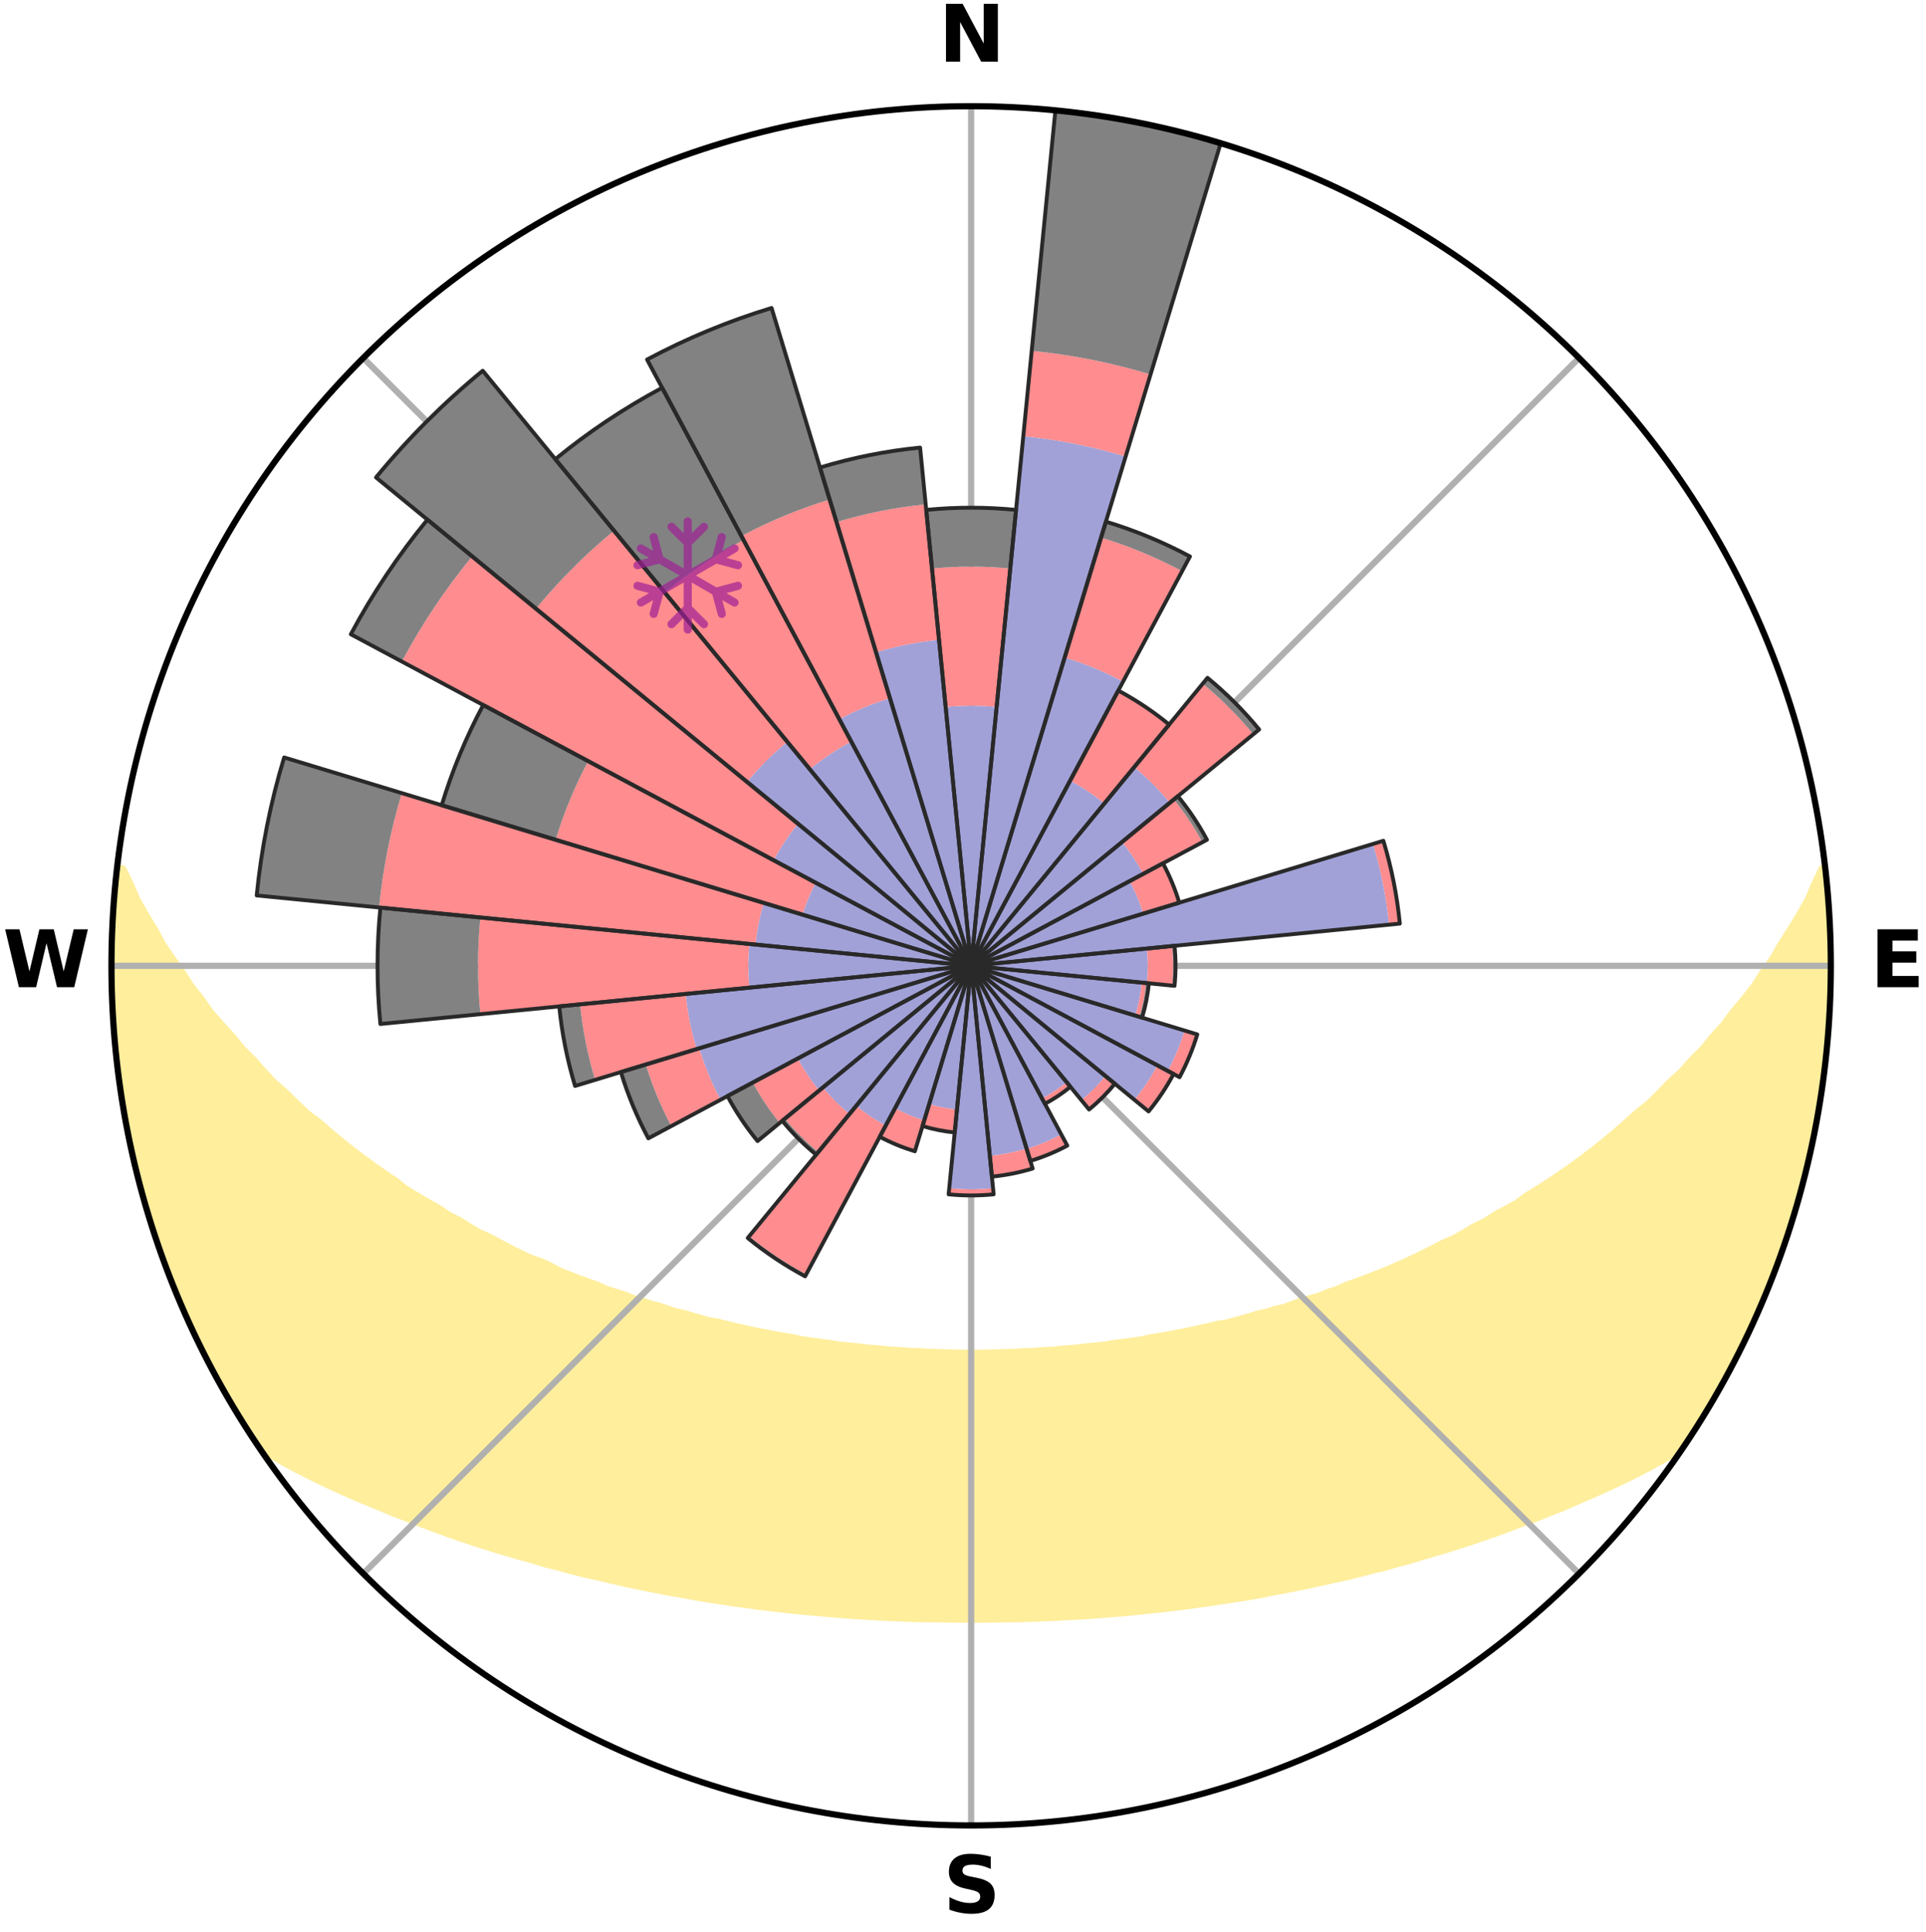 <?xml version="1.0" encoding="utf-8" standalone="no"?>
<!DOCTYPE svg PUBLIC "-//W3C//DTD SVG 1.1//EN"
  "http://www.w3.org/Graphics/SVG/1.1/DTD/svg11.dtd">
<svg xmlns:xlink="http://www.w3.org/1999/xlink" width="248.41pt" height="249.158pt" viewBox="0 0 248.41 249.158" xmlns="http://www.w3.org/2000/svg" version="1.1">
 <title>Ski Rose for Sestriere</title>
 <defs>
  <style type="text/css">*{stroke-linejoin: round; stroke-linecap: butt}</style>
 </defs>
 <g id="figure_1">
  <g id="patch_1">
   <path d="M 0 249.158 
L 248.41 249.158 
L 248.41 0 
L 0 0 
z
" style="fill: #ffffff"/>
  </g>
  <g id="axes_1">
   <g id="patch_2">
    <path d="M 236.135 124.579 
C 236.135 110.018 233.267 95.599 227.695 82.147 
C 222.122 68.695 213.955 56.471 203.659 46.175 
C 193.363 35.879 181.139 27.711 167.687 22.139 
C 154.235 16.567 139.815 13.699 125.255 13.699 
C 110.694 13.699 96.275 16.567 82.823 22.139 
C 69.371 27.711 57.147 35.879 46.851 46.175 
C 36.555 56.471 28.387 68.695 22.815 82.147 
C 17.243 95.599 14.375 110.018 14.375 124.579 
C 14.375 139.14 17.243 153.559 22.815 167.011 
C 28.387 180.463 36.555 192.687 46.851 202.983 
C 57.147 213.279 69.371 221.447 82.823 227.019 
C 96.275 232.591 110.694 235.459 125.255 235.459 
C 139.815 235.459 154.235 232.591 167.687 227.019 
C 181.139 221.447 193.363 213.279 203.659 202.983 
C 213.955 192.687 222.122 180.463 227.695 167.011 
C 233.267 153.559 236.135 139.14 236.135 124.579 
M 125.255 124.579 
C 125.255 124.579 125.255 124.579 125.255 124.579 
C 125.255 124.579 125.255 124.579 125.255 124.579 
C 125.255 124.579 125.255 124.579 125.255 124.579 
C 125.255 124.579 125.255 124.579 125.255 124.579 
C 125.255 124.579 125.255 124.579 125.255 124.579 
C 125.255 124.579 125.255 124.579 125.255 124.579 
C 125.255 124.579 125.255 124.579 125.255 124.579 
C 125.255 124.579 125.255 124.579 125.255 124.579 
C 125.255 124.579 125.255 124.579 125.255 124.579 
C 125.255 124.579 125.255 124.579 125.255 124.579 
C 125.255 124.579 125.255 124.579 125.255 124.579 
C 125.255 124.579 125.255 124.579 125.255 124.579 
C 125.255 124.579 125.255 124.579 125.255 124.579 
C 125.255 124.579 125.255 124.579 125.255 124.579 
C 125.255 124.579 125.255 124.579 125.255 124.579 
C 125.255 124.579 125.255 124.579 125.255 124.579 
z
" style="fill: #ffffff"/>
   </g>
   <g id="PolyCollection_1">
    <defs>
     <path id="mac8104edcd" d="M 235.416 -137.13 
L 235.041 -137.088 
L 234.078 -135.057 
L 233.234 -133.077 
L 232.123 -131.115 
L 230.956 -129.194 
L 229.742 -127.315 
L 228.702 -125.482 
L 227.411 -123.688 
L 226.302 -121.933 
L 224.945 -120.226 
L 223.56 -118.566 
L 222.362 -116.937 
L 220.923 -115.367 
L 219.676 -113.821 
L 218.192 -112.344 
L 216.9 -110.883 
L 215.377 -109.498 
L 214.048 -108.122 
L 212.702 -106.788 
L 211.133 -105.54 
L 209.758 -104.292 
L 208.369 -103.084 
L 206.97 -101.918 
L 205.559 -100.792 
L 204.14 -99.707 
L 202.713 -98.662 
L 201.28 -97.657 
L 199.841 -96.692 
L 198.399 -95.767 
L 196.954 -94.88 
L 195.69 -93.953 
L 194.241 -93.14 
L 192.793 -92.365 
L 191.522 -91.54 
L 190.076 -90.835 
L 188.803 -90.075 
L 187.529 -89.346 
L 186.094 -88.742 
L 184.825 -88.075 
L 183.557 -87.436 
L 182.292 -86.827 
L 181.031 -86.245 
L 179.774 -85.691 
L 178.521 -85.164 
L 177.275 -84.663 
L 176.035 -84.187 
L 174.801 -83.736 
L 173.576 -83.309 
L 172.481 -82.797 
L 171.269 -82.415 
L 170.18 -81.946 
L 168.984 -81.607 
L 167.797 -81.287 
L 166.725 -80.879 
L 165.655 -80.489 
L 164.495 -80.226 
L 163.438 -79.873 
L 162.298 -79.643 
L 161.254 -79.322 
L 160.215 -79.018 
L 159.181 -78.73 
L 158.154 -78.456 
L 157.062 -78.299 
L 156.05 -78.053 
L 155.044 -77.82 
L 154.044 -77.6 
L 153.05 -77.392 
L 152.063 -77.196 
L 151.082 -77.011 
L 150.108 -76.837 
L 149.14 -76.672 
L 148.179 -76.518 
L 147.261 -76.291 
L 146.309 -76.157 
L 145.364 -76.031 
L 144.425 -75.913 
L 143.492 -75.802 
L 142.589 -75.63 
L 141.665 -75.536 
L 140.746 -75.447 
L 139.833 -75.364 
L 138.94 -75.232 
L 138.035 -75.163 
L 137.134 -75.098 
L 136.248 -74.993 
L 135.354 -74.94 
L 134.464 -74.891 
L 133.583 -74.811 
L 132.698 -74.773 
L 131.817 -74.738 
L 130.94 -74.682 
L 130.062 -74.656 
L 129.186 -74.633 
L 128.312 -74.6 
L 127.438 -74.586 
L 126.564 -74.569 
L 125.691 -74.564 
L 124.818 -74.564 
L 123.945 -74.572 
L 123.072 -74.59 
L 122.198 -74.606 
L 121.325 -74.64 
L 120.449 -74.665 
L 119.571 -74.693 
L 118.695 -74.75 
L 117.813 -74.787 
L 116.929 -74.827 
L 116.049 -74.908 
L 115.159 -74.959 
L 114.266 -75.013 
L 113.381 -75.12 
L 112.481 -75.186 
L 111.577 -75.257 
L 110.685 -75.391 
L 109.772 -75.475 
L 108.855 -75.565 
L 107.932 -75.661 
L 107.03 -75.834 
L 106.098 -75.946 
L 105.16 -76.066 
L 104.216 -76.193 
L 103.266 -76.328 
L 102.349 -76.556 
L 101.389 -76.712 
L 100.423 -76.877 
L 99.45 -77.052 
L 98.471 -77.238 
L 97.485 -77.435 
L 96.493 -77.644 
L 95.495 -77.865 
L 94.49 -78.099 
L 93.479 -78.345 
L 92.463 -78.606 
L 91.364 -78.778 
L 90.332 -79.067 
L 89.295 -79.372 
L 88.253 -79.692 
L 87.115 -79.923 
L 86.06 -80.277 
L 85 -80.649 
L 83.834 -80.931 
L 82.763 -81.339 
L 81.579 -81.659 
L 80.498 -82.107 
L 79.298 -82.467 
L 78.088 -82.85 
L 76.995 -83.361 
L 75.772 -83.788 
L 74.541 -84.239 
L 73.303 -84.715 
L 72.058 -85.216 
L 70.952 -85.845 
L 69.7 -86.397 
L 68.294 -86.877 
L 67.031 -87.486 
L 65.766 -88.124 
L 64.498 -88.791 
L 63.23 -89.487 
L 61.794 -90.123 
L 60.523 -90.882 
L 59.254 -91.672 
L 57.811 -92.41 
L 56.545 -93.266 
L 55.101 -94.075 
L 53.657 -94.922 
L 52.215 -95.808 
L 50.965 -96.803 
L 49.532 -97.764 
L 48.103 -98.764 
L 46.68 -99.805 
L 45.266 -100.885 
L 43.86 -102.006 
L 42.464 -103.168 
L 41.08 -104.37 
L 39.502 -105.568 
L 38.144 -106.856 
L 36.801 -108.185 
L 35.265 -109.52 
L 33.957 -110.934 
L 32.669 -112.39 
L 31.188 -113.862 
L 29.943 -115.402 
L 28.508 -116.965 
L 27.097 -118.576 
L 25.93 -120.242 
L 24.576 -121.943 
L 23.468 -123.691 
L 22.178 -125.479 
L 20.926 -127.311 
L 19.925 -129.178 
L 18.757 -131.093 
L 17.641 -133.048 
L 16.79 -135.023 
L 15.813 -137.048 
L 15.196 -137.119 
L 15.196 -137.119 
L 14.894 -135.206 
L 14.863 -133.267 
L 14.626 -131.345 
L 14.609 -129.41 
L 14.437 -127.481 
L 14.538 -125.545 
L 14.431 -123.612 
L 14.544 -121.68 
L 14.499 -119.743 
L 14.675 -117.816 
L 14.751 -115.882 
L 14.989 -113.962 
L 15.131 -112.032 
L 15.367 -110.112 
L 15.693 -108.205 
L 15.93 -106.284 
L 16.249 -104.376 
L 16.732 -102.5 
L 17.066 -100.594 
L 17.471 -98.703 
L 17.975 -96.835 
L 18.508 -94.976 
L 18.969 -93.096 
L 19.563 -91.254 
L 20.113 -89.399 
L 20.765 -87.577 
L 21.447 -85.767 
L 22.16 -83.969 
L 22.831 -82.154 
L 23.606 -80.381 
L 24.413 -78.623 
L 25.188 -76.849 
L 26.063 -75.124 
L 26.917 -73.387 
L 27.816 -71.674 
L 28.762 -69.986 
L 29.728 -68.31 
L 30.734 -66.657 
L 31.756 -65.013 
L 32.798 -63.383 
L 34.168 -61.977 
L 35.993 -60.909 
L 37.839 -59.895 
L 39.704 -58.933 
L 41.573 -58.015 
L 43.449 -57.144 
L 45.322 -56.31 
L 47.195 -55.518 
L 49.06 -54.76 
L 50.864 -53.985 
L 52.721 -53.3 
L 54.514 -52.593 
L 56.302 -51.918 
L 58.082 -51.273 
L 59.856 -50.659 
L 61.622 -50.074 
L 63.379 -49.517 
L 65.127 -48.988 
L 66.866 -48.485 
L 68.594 -48.007 
L 70.274 -47.499 
L 71.984 -47.069 
L 73.651 -46.614 
L 75.307 -46.177 
L 76.988 -45.814 
L 78.63 -45.425 
L 80.26 -45.052 
L 81.886 -44.704 
L 83.5 -44.369 
L 85.109 -44.059 
L 86.706 -43.76 
L 88.298 -43.485 
L 89.862 -43.182 
L 91.436 -42.933 
L 93.004 -42.706 
L 94.549 -42.454 
L 96.1 -42.249 
L 97.634 -42.028 
L 99.173 -41.858 
L 100.695 -41.665 
L 102.219 -41.513 
L 103.73 -41.348 
L 105.243 -41.225 
L 106.745 -41.086 
L 108.242 -40.959 
L 109.736 -40.845 
L 111.228 -40.758 
L 112.714 -40.666 
L 114.197 -40.587 
L 115.677 -40.519 
L 117.155 -40.462 
L 118.631 -40.416 
L 120.106 -40.393 
L 121.578 -40.368 
L 123.049 -40.352 
L 124.52 -40.347 
L 125.99 -40.345 
L 127.46 -40.349 
L 128.932 -40.365 
L 130.404 -40.387 
L 131.878 -40.422 
L 133.354 -40.468 
L 134.832 -40.525 
L 136.312 -40.593 
L 137.795 -40.673 
L 139.284 -40.742 
L 140.774 -40.844 
L 142.268 -40.959 
L 143.765 -41.086 
L 145.271 -41.204 
L 146.778 -41.356 
L 148.289 -41.521 
L 149.815 -41.667 
L 151.336 -41.859 
L 152.873 -42.037 
L 154.406 -42.259 
L 155.959 -42.456 
L 157.504 -42.709 
L 159.069 -42.943 
L 160.646 -43.185 
L 162.227 -43.45 
L 163.798 -43.771 
L 165.399 -44.063 
L 167.004 -44.38 
L 168.621 -44.708 
L 170.243 -45.063 
L 171.877 -45.43 
L 173.547 -45.773 
L 175.195 -46.189 
L 176.855 -46.62 
L 178.555 -47.026 
L 180.227 -47.51 
L 181.947 -47.963 
L 183.64 -48.491 
L 185.378 -48.994 
L 187.126 -49.524 
L 188.883 -50.081 
L 190.648 -50.666 
L 192.421 -51.28 
L 194.202 -51.924 
L 195.989 -52.6 
L 197.834 -53.256 
L 199.634 -53.996 
L 201.499 -54.714 
L 203.307 -55.525 
L 205.175 -56.321 
L 207.052 -57.15 
L 208.924 -58.026 
L 210.798 -58.94 
L 212.658 -59.904 
L 214.508 -60.916 
L 216.328 -61.986 
L 217.715 -63.381 
L 218.761 -65.009 
L 219.751 -66.672 
L 220.778 -68.311 
L 221.727 -69.998 
L 222.664 -71.69 
L 223.558 -73.405 
L 224.453 -75.121 
L 225.302 -76.859 
L 226.091 -78.626 
L 226.927 -80.371 
L 227.644 -82.168 
L 228.384 -83.955 
L 229.019 -85.783 
L 229.717 -87.587 
L 230.367 -89.409 
L 230.971 -91.247 
L 231.527 -93.1 
L 232.038 -94.965 
L 232.568 -96.826 
L 232.982 -98.716 
L 233.476 -100.587 
L 233.858 -102.484 
L 234.276 -104.373 
L 234.564 -106.287 
L 234.908 -108.191 
L 235.069 -110.122 
L 235.376 -112.032 
L 235.612 -113.953 
L 235.685 -115.888 
L 235.877 -117.813 
L 236.005 -119.744 
L 235.935 -121.681 
L 236.019 -123.612 
L 236.067 -125.546 
L 236.057 -127.481 
L 236.013 -129.415 
L 235.795 -131.34 
L 235.71 -133.272 
L 235.592 -135.203 
L 235.416 -137.13 
z
" style="stroke: #ffee9c"/>
    </defs>
    <g clip-path="url(#p3eba93b156)">
     <use xlink:href="#mac8104edcd" x="0" y="249.158" style="fill: #ffee9c; stroke: #ffee9c"/>
    </g>
   </g>
   <g id="matplotlib.axis_1">
    <g id="xtick_1">
     <g id="line2d_1">
      <path d="M 125.255 124.579 
L 125.255 13.699 
" clip-path="url(#p3eba93b156)" style="fill: none; stroke: #b0b0b0; stroke-width: 0.8; stroke-linecap: square"/>
     </g>
     <g id="text_1">
      <!-- N -->
      <g transform="translate(121.07 7.958) scale(0.1 -0.1)">
       <defs>
        <path id="DejaVuSans-Bold-4e" d="M 588 4666 
L 1931 4666 
L 3628 1466 
L 3628 4666 
L 4769 4666 
L 4769 0 
L 3425 0 
L 1728 3200 
L 1728 0 
L 588 0 
L 588 4666 
z
" transform="scale(0.016)"/>
       </defs>
       <use xlink:href="#DejaVuSans-Bold-4e"/>
      </g>
     </g>
    </g>
    <g id="xtick_2">
     <g id="line2d_2">
      <path d="M 125.255 124.579 
L 203.659 46.175 
" clip-path="url(#p3eba93b156)" style="fill: none; stroke: #b0b0b0; stroke-width: 0.8; stroke-linecap: square"/>
     </g>
    </g>
    <g id="xtick_3">
     <g id="line2d_3">
      <path d="M 125.255 124.579 
L 236.135 124.579 
" clip-path="url(#p3eba93b156)" style="fill: none; stroke: #b0b0b0; stroke-width: 0.8; stroke-linecap: square"/>
     </g>
     <g id="text_2">
      <!-- E -->
      <g transform="translate(241.219 127.338) scale(0.1 -0.1)">
       <defs>
        <path id="DejaVuSans-Bold-45" d="M 588 4666 
L 3834 4666 
L 3834 3756 
L 1791 3756 
L 1791 2888 
L 3713 2888 
L 3713 1978 
L 1791 1978 
L 1791 909 
L 3903 909 
L 3903 0 
L 588 0 
L 588 4666 
z
" transform="scale(0.016)"/>
       </defs>
       <use xlink:href="#DejaVuSans-Bold-45"/>
      </g>
     </g>
    </g>
    <g id="xtick_4">
     <g id="line2d_4">
      <path d="M 125.255 124.579 
L 203.659 202.983 
" clip-path="url(#p3eba93b156)" style="fill: none; stroke: #b0b0b0; stroke-width: 0.8; stroke-linecap: square"/>
     </g>
    </g>
    <g id="xtick_5">
     <g id="line2d_5">
      <path d="M 125.255 124.579 
L 125.255 235.459 
" clip-path="url(#p3eba93b156)" style="fill: none; stroke: #b0b0b0; stroke-width: 0.8; stroke-linecap: square"/>
     </g>
     <g id="text_3">
      <!-- S -->
      <g transform="translate(121.654 246.718) scale(0.1 -0.1)">
       <defs>
        <path id="DejaVuSans-Bold-53" d="M 3834 4519 
L 3834 3531 
Q 3450 3703 3084 3790 
Q 2719 3878 2394 3878 
Q 1963 3878 1756 3759 
Q 1550 3641 1550 3391 
Q 1550 3203 1689 3098 
Q 1828 2994 2194 2919 
L 2706 2816 
Q 3484 2659 3812 2340 
Q 4141 2022 4141 1434 
Q 4141 663 3683 286 
Q 3225 -91 2284 -91 
Q 1841 -91 1394 -6 
Q 947 78 500 244 
L 500 1259 
Q 947 1022 1364 901 
Q 1781 781 2169 781 
Q 2563 781 2772 912 
Q 2981 1044 2981 1288 
Q 2981 1506 2839 1625 
Q 2697 1744 2272 1838 
L 1806 1941 
Q 1106 2091 782 2419 
Q 459 2747 459 3303 
Q 459 4000 909 4375 
Q 1359 4750 2203 4750 
Q 2588 4750 2994 4692 
Q 3400 4634 3834 4519 
z
" transform="scale(0.016)"/>
       </defs>
       <use xlink:href="#DejaVuSans-Bold-53"/>
      </g>
     </g>
    </g>
    <g id="xtick_6">
     <g id="line2d_6">
      <path d="M 125.255 124.579 
L 46.851 202.983 
" clip-path="url(#p3eba93b156)" style="fill: none; stroke: #b0b0b0; stroke-width: 0.8; stroke-linecap: square"/>
     </g>
    </g>
    <g id="xtick_7">
     <g id="line2d_7">
      <path d="M 125.255 124.579 
L 14.375 124.579 
" clip-path="url(#p3eba93b156)" style="fill: none; stroke: #b0b0b0; stroke-width: 0.8; stroke-linecap: square"/>
     </g>
     <g id="text_4">
      <!-- W -->
      <g transform="translate(0.36 127.338) scale(0.1 -0.1)">
       <defs>
        <path id="DejaVuSans-Bold-57" d="M 191 4666 
L 1344 4666 
L 2150 1275 
L 2950 4666 
L 4109 4666 
L 4909 1275 
L 5716 4666 
L 6859 4666 
L 5759 0 
L 4372 0 
L 3525 3547 
L 2688 0 
L 1300 0 
L 191 4666 
z
" transform="scale(0.016)"/>
       </defs>
       <use xlink:href="#DejaVuSans-Bold-57"/>
      </g>
     </g>
    </g>
    <g id="xtick_8">
     <g id="line2d_8">
      <path d="M 125.255 124.579 
L 46.851 46.175 
" clip-path="url(#p3eba93b156)" style="fill: none; stroke: #b0b0b0; stroke-width: 0.8; stroke-linecap: square"/>
     </g>
    </g>
   </g>
   <g id="matplotlib.axis_2"/>
   <g id="patch_3">
    <path d="M 125.255 124.579 
C 125.255 124.579 125.255 124.579 125.255 124.579 
C 125.255 124.579 125.255 124.579 125.255 124.579 
L 125.255 124.579 
C 125.255 124.579 125.255 124.579 125.255 124.579 
C 125.255 124.579 125.255 124.579 125.255 124.579 
z
" clip-path="url(#p3eba93b156)" style="fill: #d9d9d9"/>
   </g>
   <g id="patch_4">
    <path d="M 125.255 124.579 
C 125.255 124.579 125.255 124.579 125.255 124.579 
C 125.255 124.579 125.255 124.579 125.255 124.579 
L 125.255 124.579 
C 125.255 124.579 125.255 124.579 125.255 124.579 
C 125.255 124.579 125.255 124.579 125.255 124.579 
z
" clip-path="url(#p3eba93b156)" style="fill: #d9d9d9"/>
   </g>
   <g id="patch_5">
    <path d="M 125.255 124.579 
C 125.255 124.579 125.255 124.579 125.255 124.579 
C 125.255 124.579 125.255 124.579 125.255 124.579 
L 125.255 124.579 
C 125.255 124.579 125.255 124.579 125.255 124.579 
C 125.255 124.579 125.255 124.579 125.255 124.579 
z
" clip-path="url(#p3eba93b156)" style="fill: #d9d9d9"/>
   </g>
   <g id="patch_6">
    <path d="M 125.255 124.579 
C 125.255 124.579 125.255 124.579 125.255 124.579 
C 125.255 124.579 125.255 124.579 125.255 124.579 
L 125.255 124.579 
C 125.255 124.579 125.255 124.579 125.255 124.579 
C 125.255 124.579 125.255 124.579 125.255 124.579 
z
" clip-path="url(#p3eba93b156)" style="fill: #d9d9d9"/>
   </g>
   <g id="patch_7">
    <path d="M 125.255 124.579 
C 125.255 124.579 125.255 124.579 125.255 124.579 
C 125.255 124.579 125.255 124.579 125.255 124.579 
L 125.255 124.579 
C 125.255 124.579 125.255 124.579 125.255 124.579 
C 125.255 124.579 125.255 124.579 125.255 124.579 
z
" clip-path="url(#p3eba93b156)" style="fill: #d9d9d9"/>
   </g>
   <g id="patch_8">
    <path d="M 125.255 124.579 
C 125.255 124.579 125.255 124.579 125.255 124.579 
C 125.255 124.579 125.255 124.579 125.255 124.579 
L 125.255 124.579 
C 125.255 124.579 125.255 124.579 125.255 124.579 
C 125.255 124.579 125.255 124.579 125.255 124.579 
z
" clip-path="url(#p3eba93b156)" style="fill: #d9d9d9"/>
   </g>
   <g id="patch_9">
    <path d="M 125.255 124.579 
C 125.255 124.579 125.255 124.579 125.255 124.579 
C 125.255 124.579 125.255 124.579 125.255 124.579 
L 125.255 124.579 
C 125.255 124.579 125.255 124.579 125.255 124.579 
C 125.255 124.579 125.255 124.579 125.255 124.579 
z
" clip-path="url(#p3eba93b156)" style="fill: #d9d9d9"/>
   </g>
   <g id="patch_10">
    <path d="M 125.255 124.579 
C 125.255 124.579 125.255 124.579 125.255 124.579 
C 125.255 124.579 125.255 124.579 125.255 124.579 
L 125.255 124.579 
C 125.255 124.579 125.255 124.579 125.255 124.579 
C 125.255 124.579 125.255 124.579 125.255 124.579 
z
" clip-path="url(#p3eba93b156)" style="fill: #d9d9d9"/>
   </g>
   <g id="patch_11">
    <path d="M 125.255 124.579 
C 125.255 124.579 125.255 124.579 125.255 124.579 
C 125.255 124.579 125.255 124.579 125.255 124.579 
L 125.255 124.579 
C 125.255 124.579 125.255 124.579 125.255 124.579 
C 125.255 124.579 125.255 124.579 125.255 124.579 
z
" clip-path="url(#p3eba93b156)" style="fill: #d9d9d9"/>
   </g>
   <g id="patch_12">
    <path d="M 125.255 124.579 
C 125.255 124.579 125.255 124.579 125.255 124.579 
C 125.255 124.579 125.255 124.579 125.255 124.579 
L 125.255 124.579 
C 125.255 124.579 125.255 124.579 125.255 124.579 
C 125.255 124.579 125.255 124.579 125.255 124.579 
z
" clip-path="url(#p3eba93b156)" style="fill: #d9d9d9"/>
   </g>
   <g id="patch_13">
    <path d="M 125.255 124.579 
C 125.255 124.579 125.255 124.579 125.255 124.579 
C 125.255 124.579 125.255 124.579 125.255 124.579 
L 125.255 124.579 
C 125.255 124.579 125.255 124.579 125.255 124.579 
C 125.255 124.579 125.255 124.579 125.255 124.579 
z
" clip-path="url(#p3eba93b156)" style="fill: #d9d9d9"/>
   </g>
   <g id="patch_14">
    <path d="M 125.255 124.579 
C 125.255 124.579 125.255 124.579 125.255 124.579 
C 125.255 124.579 125.255 124.579 125.255 124.579 
L 125.255 124.579 
C 125.255 124.579 125.255 124.579 125.255 124.579 
C 125.255 124.579 125.255 124.579 125.255 124.579 
z
" clip-path="url(#p3eba93b156)" style="fill: #d9d9d9"/>
   </g>
   <g id="patch_15">
    <path d="M 125.255 124.579 
C 125.255 124.579 125.255 124.579 125.255 124.579 
C 125.255 124.579 125.255 124.579 125.255 124.579 
L 125.255 124.579 
C 125.255 124.579 125.255 124.579 125.255 124.579 
C 125.255 124.579 125.255 124.579 125.255 124.579 
z
" clip-path="url(#p3eba93b156)" style="fill: #d9d9d9"/>
   </g>
   <g id="patch_16">
    <path d="M 125.255 124.579 
C 125.255 124.579 125.255 124.579 125.255 124.579 
C 125.255 124.579 125.255 124.579 125.255 124.579 
L 125.255 124.579 
C 125.255 124.579 125.255 124.579 125.255 124.579 
C 125.255 124.579 125.255 124.579 125.255 124.579 
z
" clip-path="url(#p3eba93b156)" style="fill: #d9d9d9"/>
   </g>
   <g id="patch_17">
    <path d="M 125.255 124.579 
C 125.255 124.579 125.255 124.579 125.255 124.579 
C 125.255 124.579 125.255 124.579 125.255 124.579 
L 125.255 124.579 
C 125.255 124.579 125.255 124.579 125.255 124.579 
C 125.255 124.579 125.255 124.579 125.255 124.579 
z
" clip-path="url(#p3eba93b156)" style="fill: #d9d9d9"/>
   </g>
   <g id="patch_18">
    <path d="M 125.255 124.579 
C 125.255 124.579 125.255 124.579 125.255 124.579 
C 125.255 124.579 125.255 124.579 125.255 124.579 
L 125.255 124.579 
C 125.255 124.579 125.255 124.579 125.255 124.579 
C 125.255 124.579 125.255 124.579 125.255 124.579 
z
" clip-path="url(#p3eba93b156)" style="fill: #d9d9d9"/>
   </g>
   <g id="patch_19">
    <path d="M 125.255 124.579 
C 125.255 124.579 125.255 124.579 125.255 124.579 
C 125.255 124.579 125.255 124.579 125.255 124.579 
L 125.255 124.579 
C 125.255 124.579 125.255 124.579 125.255 124.579 
C 125.255 124.579 125.255 124.579 125.255 124.579 
z
" clip-path="url(#p3eba93b156)" style="fill: #d9d9d9"/>
   </g>
   <g id="patch_20">
    <path d="M 125.255 124.579 
C 125.255 124.579 125.255 124.579 125.255 124.579 
C 125.255 124.579 125.255 124.579 125.255 124.579 
L 125.255 124.579 
C 125.255 124.579 125.255 124.579 125.255 124.579 
C 125.255 124.579 125.255 124.579 125.255 124.579 
z
" clip-path="url(#p3eba93b156)" style="fill: #d9d9d9"/>
   </g>
   <g id="patch_21">
    <path d="M 125.255 124.579 
C 125.255 124.579 125.255 124.579 125.255 124.579 
C 125.255 124.579 125.255 124.579 125.255 124.579 
L 125.255 124.579 
C 125.255 124.579 125.255 124.579 125.255 124.579 
C 125.255 124.579 125.255 124.579 125.255 124.579 
z
" clip-path="url(#p3eba93b156)" style="fill: #d9d9d9"/>
   </g>
   <g id="patch_22">
    <path d="M 125.255 124.579 
C 125.255 124.579 125.255 124.579 125.255 124.579 
C 125.255 124.579 125.255 124.579 125.255 124.579 
L 125.255 124.579 
C 125.255 124.579 125.255 124.579 125.255 124.579 
C 125.255 124.579 125.255 124.579 125.255 124.579 
z
" clip-path="url(#p3eba93b156)" style="fill: #d9d9d9"/>
   </g>
   <g id="patch_23">
    <path d="M 125.255 124.579 
C 125.255 124.579 125.255 124.579 125.255 124.579 
C 125.255 124.579 125.255 124.579 125.255 124.579 
L 125.255 124.579 
C 125.255 124.579 125.255 124.579 125.255 124.579 
C 125.255 124.579 125.255 124.579 125.255 124.579 
z
" clip-path="url(#p3eba93b156)" style="fill: #d9d9d9"/>
   </g>
   <g id="patch_24">
    <path d="M 125.255 124.579 
C 125.255 124.579 125.255 124.579 125.255 124.579 
C 125.255 124.579 125.255 124.579 125.255 124.579 
L 125.255 124.579 
C 125.255 124.579 125.255 124.579 125.255 124.579 
C 125.255 124.579 125.255 124.579 125.255 124.579 
z
" clip-path="url(#p3eba93b156)" style="fill: #d9d9d9"/>
   </g>
   <g id="patch_25">
    <path d="M 125.255 124.579 
C 125.255 124.579 125.255 124.579 125.255 124.579 
C 125.255 124.579 125.255 124.579 125.255 124.579 
L 125.255 124.579 
C 125.255 124.579 125.255 124.579 125.255 124.579 
C 125.255 124.579 125.255 124.579 125.255 124.579 
z
" clip-path="url(#p3eba93b156)" style="fill: #d9d9d9"/>
   </g>
   <g id="patch_26">
    <path d="M 125.255 124.579 
C 125.255 124.579 125.255 124.579 125.255 124.579 
C 125.255 124.579 125.255 124.579 125.255 124.579 
L 125.255 124.579 
C 125.255 124.579 125.255 124.579 125.255 124.579 
C 125.255 124.579 125.255 124.579 125.255 124.579 
z
" clip-path="url(#p3eba93b156)" style="fill: #d9d9d9"/>
   </g>
   <g id="patch_27">
    <path d="M 125.255 124.579 
C 125.255 124.579 125.255 124.579 125.255 124.579 
C 125.255 124.579 125.255 124.579 125.255 124.579 
L 125.255 124.579 
C 125.255 124.579 125.255 124.579 125.255 124.579 
C 125.255 124.579 125.255 124.579 125.255 124.579 
z
" clip-path="url(#p3eba93b156)" style="fill: #d9d9d9"/>
   </g>
   <g id="patch_28">
    <path d="M 125.255 124.579 
C 125.255 124.579 125.255 124.579 125.255 124.579 
C 125.255 124.579 125.255 124.579 125.255 124.579 
L 125.255 124.579 
C 125.255 124.579 125.255 124.579 125.255 124.579 
C 125.255 124.579 125.255 124.579 125.255 124.579 
z
" clip-path="url(#p3eba93b156)" style="fill: #d9d9d9"/>
   </g>
   <g id="patch_29">
    <path d="M 125.255 124.579 
C 125.255 124.579 125.255 124.579 125.255 124.579 
C 125.255 124.579 125.255 124.579 125.255 124.579 
L 125.255 124.579 
C 125.255 124.579 125.255 124.579 125.255 124.579 
C 125.255 124.579 125.255 124.579 125.255 124.579 
z
" clip-path="url(#p3eba93b156)" style="fill: #d9d9d9"/>
   </g>
   <g id="patch_30">
    <path d="M 125.255 124.579 
C 125.255 124.579 125.255 124.579 125.255 124.579 
C 125.255 124.579 125.255 124.579 125.255 124.579 
L 125.255 124.579 
C 125.255 124.579 125.255 124.579 125.255 124.579 
C 125.255 124.579 125.255 124.579 125.255 124.579 
z
" clip-path="url(#p3eba93b156)" style="fill: #d9d9d9"/>
   </g>
   <g id="patch_31">
    <path d="M 125.255 124.579 
C 125.255 124.579 125.255 124.579 125.255 124.579 
C 125.255 124.579 125.255 124.579 125.255 124.579 
L 125.255 124.579 
C 125.255 124.579 125.255 124.579 125.255 124.579 
C 125.255 124.579 125.255 124.579 125.255 124.579 
z
" clip-path="url(#p3eba93b156)" style="fill: #d9d9d9"/>
   </g>
   <g id="patch_32">
    <path d="M 125.255 124.579 
C 125.255 124.579 125.255 124.579 125.255 124.579 
C 125.255 124.579 125.255 124.579 125.255 124.579 
L 125.255 124.579 
C 125.255 124.579 125.255 124.579 125.255 124.579 
C 125.255 124.579 125.255 124.579 125.255 124.579 
z
" clip-path="url(#p3eba93b156)" style="fill: #d9d9d9"/>
   </g>
   <g id="patch_33">
    <path d="M 125.255 124.579 
C 125.255 124.579 125.255 124.579 125.255 124.579 
C 125.255 124.579 125.255 124.579 125.255 124.579 
L 125.255 124.579 
C 125.255 124.579 125.255 124.579 125.255 124.579 
C 125.255 124.579 125.255 124.579 125.255 124.579 
z
" clip-path="url(#p3eba93b156)" style="fill: #d9d9d9"/>
   </g>
   <g id="patch_34">
    <path d="M 125.255 124.579 
C 125.255 124.579 125.255 124.579 125.255 124.579 
C 125.255 124.579 125.255 124.579 125.255 124.579 
L 125.255 124.579 
C 125.255 124.579 125.255 124.579 125.255 124.579 
C 125.255 124.579 125.255 124.579 125.255 124.579 
z
" clip-path="url(#p3eba93b156)" style="fill: #d9d9d9"/>
   </g>
   <g id="patch_35">
    <path d="M 125.255 124.579 
C 125.255 124.579 125.255 124.579 125.255 124.579 
C 125.255 124.579 125.255 124.579 125.255 124.579 
L 128.543 91.194 
C 127.45 91.087 126.353 91.033 125.255 91.033 
C 124.157 91.033 123.059 91.087 121.967 91.194 
z
" clip-path="url(#p3eba93b156)" style="fill: #a1a1d8"/>
   </g>
   <g id="patch_36">
    <path d="M 125.255 124.579 
C 125.255 124.579 125.255 124.579 125.255 124.579 
C 125.255 124.579 125.255 124.579 125.255 124.579 
L 145.182 58.887 
C 143.032 58.235 140.851 57.688 138.647 57.25 
C 136.444 56.812 134.22 56.482 131.984 56.262 
z
" clip-path="url(#p3eba93b156)" style="fill: #a1a1d8"/>
   </g>
   <g id="patch_37">
    <path d="M 125.255 124.579 
C 125.255 124.579 125.255 124.579 125.255 124.579 
C 125.255 124.579 125.255 124.579 125.255 124.579 
L 144.847 87.924 
C 143.648 87.283 142.417 86.701 141.16 86.18 
C 139.903 85.659 138.622 85.201 137.32 84.806 
z
" clip-path="url(#p3eba93b156)" style="fill: #a1a1d8"/>
   </g>
   <g id="patch_38">
    <path d="M 125.255 124.579 
C 125.255 124.579 125.255 124.579 125.255 124.579 
C 125.255 124.579 125.255 124.579 125.255 124.579 
L 142.437 103.643 
C 141.751 103.081 141.039 102.552 140.302 102.06 
C 139.565 101.567 138.804 101.111 138.022 100.693 
z
" clip-path="url(#p3eba93b156)" style="fill: #a1a1d8"/>
   </g>
   <g id="patch_39">
    <path d="M 125.255 124.579 
C 125.255 124.579 125.255 124.579 125.255 124.579 
C 125.255 124.579 125.255 124.579 125.255 124.579 
L 150.882 103.547 
C 150.194 102.709 149.464 101.904 148.697 101.137 
C 147.93 100.37 147.125 99.64 146.286 98.952 
z
" clip-path="url(#p3eba93b156)" style="fill: #a1a1d8"/>
   </g>
   <g id="patch_40">
    <path d="M 125.255 124.579 
C 125.255 124.579 125.255 124.579 125.255 124.579 
C 125.255 124.579 125.255 124.579 125.255 124.579 
L 147.449 112.716 
C 147.061 111.989 146.637 111.283 146.18 110.598 
C 145.722 109.913 145.231 109.251 144.708 108.614 
z
" clip-path="url(#p3eba93b156)" style="fill: #a1a1d8"/>
   </g>
   <g id="patch_41">
    <path d="M 125.255 124.579 
C 125.255 124.579 125.255 124.579 125.255 124.579 
C 125.255 124.579 125.255 124.579 125.255 124.579 
L 147.452 117.846 
C 147.231 117.119 146.975 116.404 146.685 115.702 
C 146.394 115.001 146.069 114.314 145.712 113.645 
z
" clip-path="url(#p3eba93b156)" style="fill: #a1a1d8"/>
   </g>
   <g id="patch_42">
    <path d="M 125.255 124.579 
C 125.255 124.579 125.255 124.579 125.255 124.579 
C 125.255 124.579 125.255 124.579 125.255 124.579 
L 179.162 119.27 
C 178.988 117.505 178.728 115.75 178.382 114.011 
C 178.036 112.273 177.605 110.552 177.09 108.855 
z
" clip-path="url(#p3eba93b156)" style="fill: #a1a1d8"/>
   </g>
   <g id="patch_43">
    <path d="M 125.255 124.579 
C 125.255 124.579 125.255 124.579 125.255 124.579 
C 125.255 124.579 125.255 124.579 125.255 124.579 
L 147.93 126.812 
C 148.003 126.07 148.04 125.325 148.04 124.579 
C 148.04 123.833 148.003 123.088 147.93 122.346 
z
" clip-path="url(#p3eba93b156)" style="fill: #a1a1d8"/>
   </g>
   <g id="patch_44">
    <path d="M 125.255 124.579 
C 125.255 124.579 125.255 124.579 125.255 124.579 
C 125.255 124.579 125.255 124.579 125.255 124.579 
L 146.428 131.002 
C 146.639 130.309 146.815 129.606 146.956 128.896 
C 147.097 128.185 147.204 127.469 147.275 126.748 
z
" clip-path="url(#p3eba93b156)" style="fill: #a1a1d8"/>
   </g>
   <g id="patch_45">
    <path d="M 125.255 124.579 
C 125.255 124.579 125.255 124.579 125.255 124.579 
C 125.255 124.579 125.255 124.579 125.255 124.579 
L 150.632 138.144 
C 151.076 137.313 151.479 136.461 151.84 135.591 
C 152.2 134.721 152.517 133.833 152.791 132.932 
z
" clip-path="url(#p3eba93b156)" style="fill: #a1a1d8"/>
   </g>
   <g id="patch_46">
    <path d="M 125.255 124.579 
C 125.255 124.579 125.255 124.579 125.255 124.579 
C 125.255 124.579 125.255 124.579 125.255 124.579 
L 146.32 141.866 
C 146.885 141.177 147.417 140.46 147.913 139.718 
C 148.408 138.977 148.867 138.211 149.287 137.425 
z
" clip-path="url(#p3eba93b156)" style="fill: #a1a1d8"/>
   </g>
   <g id="patch_47">
    <path d="M 125.255 124.579 
C 125.255 124.579 125.255 124.579 125.255 124.579 
C 125.255 124.579 125.255 124.579 125.255 124.579 
L 139.479 141.911 
C 140.046 141.445 140.59 140.952 141.109 140.433 
C 141.628 139.914 142.121 139.37 142.587 138.803 
z
" clip-path="url(#p3eba93b156)" style="fill: #a1a1d8"/>
   </g>
   <g id="patch_48">
    <path d="M 125.255 124.579 
C 125.255 124.579 125.255 124.579 125.255 124.579 
C 125.255 124.579 125.255 124.579 125.255 124.579 
L 134.408 141.704 
C 134.969 141.404 135.514 141.077 136.043 140.724 
C 136.571 140.371 137.082 139.992 137.573 139.589 
z
" clip-path="url(#p3eba93b156)" style="fill: #a1a1d8"/>
   </g>
   <g id="patch_49">
    <path d="M 125.255 124.579 
C 125.255 124.579 125.255 124.579 125.255 124.579 
C 125.255 124.579 125.255 124.579 125.255 124.579 
L 132.417 148.188 
C 133.189 147.954 133.95 147.682 134.696 147.373 
C 135.442 147.063 136.173 146.718 136.885 146.337 
z
" clip-path="url(#p3eba93b156)" style="fill: #a1a1d8"/>
   </g>
   <g id="patch_50">
    <path d="M 125.255 124.579 
C 125.255 124.579 125.255 124.579 125.255 124.579 
C 125.255 124.579 125.255 124.579 125.255 124.579 
L 127.67 149.099 
C 128.472 149.02 129.271 148.901 130.062 148.744 
C 130.852 148.586 131.635 148.39 132.407 148.156 
z
" clip-path="url(#p3eba93b156)" style="fill: #a1a1d8"/>
   </g>
   <g id="patch_51">
    <path d="M 125.255 124.579 
C 125.255 124.579 125.255 124.579 125.255 124.579 
C 125.255 124.579 125.255 124.579 125.255 124.579 
L 122.429 153.272 
C 123.368 153.365 124.311 153.411 125.255 153.411 
C 126.199 153.411 127.142 153.365 128.081 153.272 
z
" clip-path="url(#p3eba93b156)" style="fill: #a1a1d8"/>
   </g>
   <g id="patch_52">
    <path d="M 125.255 124.579 
C 125.255 124.579 125.255 124.579 125.255 124.579 
C 125.255 124.579 125.255 124.579 125.255 124.579 
L 119.844 142.417 
C 120.428 142.594 121.02 142.742 121.618 142.861 
C 122.217 142.98 122.821 143.07 123.428 143.13 
z
" clip-path="url(#p3eba93b156)" style="fill: #a1a1d8"/>
   </g>
   <g id="patch_53">
    <path d="M 125.255 124.579 
C 125.255 124.579 125.255 124.579 125.255 124.579 
C 125.255 124.579 125.255 124.579 125.255 124.579 
L 115.428 142.963 
C 116.03 143.285 116.647 143.577 117.278 143.838 
C 117.908 144.099 118.551 144.329 119.204 144.527 
z
" clip-path="url(#p3eba93b156)" style="fill: #a1a1d8"/>
   </g>
   <g id="patch_54">
    <path d="M 125.255 124.579 
C 125.255 124.579 125.255 124.579 125.255 124.579 
C 125.255 124.579 125.255 124.579 125.255 124.579 
L 110.428 142.646 
C 111.019 143.131 111.634 143.587 112.27 144.012 
C 112.906 144.437 113.563 144.831 114.237 145.191 
z
" clip-path="url(#p3eba93b156)" style="fill: #a1a1d8"/>
   </g>
   <g id="patch_55">
    <path d="M 125.255 124.579 
C 125.255 124.579 125.255 124.579 125.255 124.579 
C 125.255 124.579 125.255 124.579 125.255 124.579 
L 106.132 140.273 
C 106.646 140.899 107.19 141.499 107.762 142.071 
C 108.335 142.644 108.935 143.188 109.561 143.702 
z
" clip-path="url(#p3eba93b156)" style="fill: #a1a1d8"/>
   </g>
   <g id="patch_56">
    <path d="M 125.255 124.579 
C 125.255 124.579 125.255 124.579 125.255 124.579 
C 125.255 124.579 125.255 124.579 125.255 124.579 
L 102.888 136.534 
C 103.28 137.266 103.707 137.979 104.168 138.669 
C 104.629 139.359 105.124 140.026 105.651 140.668 
z
" clip-path="url(#p3eba93b156)" style="fill: #a1a1d8"/>
   </g>
   <g id="patch_57">
    <path d="M 125.255 124.579 
C 125.255 124.579 125.255 124.579 125.255 124.579 
C 125.255 124.579 125.255 124.579 125.255 124.579 
L 90.175 135.221 
C 90.523 136.369 90.927 137.499 91.387 138.608 
C 91.846 139.716 92.359 140.802 92.925 141.86 
z
" clip-path="url(#p3eba93b156)" style="fill: #a1a1d8"/>
   </g>
   <g id="patch_58">
    <path d="M 125.255 124.579 
C 125.255 124.579 125.255 124.579 125.255 124.579 
C 125.255 124.579 125.255 124.579 125.255 124.579 
L 88.429 128.206 
C 88.547 129.412 88.725 130.61 88.961 131.798 
C 89.198 132.986 89.492 134.162 89.844 135.321 
z
" clip-path="url(#p3eba93b156)" style="fill: #a1a1d8"/>
   </g>
   <g id="patch_59">
    <path d="M 125.255 124.579 
C 125.255 124.579 125.255 124.579 125.255 124.579 
C 125.255 124.579 125.255 124.579 125.255 124.579 
L 96.647 121.761 
C 96.555 122.698 96.508 123.638 96.508 124.579 
C 96.508 125.52 96.555 126.46 96.647 127.397 
z
" clip-path="url(#p3eba93b156)" style="fill: #a1a1d8"/>
   </g>
   <g id="patch_60">
    <path d="M 125.255 124.579 
C 125.255 124.579 125.255 124.579 125.255 124.579 
C 125.255 124.579 125.255 124.579 125.255 124.579 
L 98.509 116.466 
C 98.243 117.341 98.021 118.229 97.842 119.126 
C 97.664 120.024 97.529 120.929 97.44 121.84 
z
" clip-path="url(#p3eba93b156)" style="fill: #a1a1d8"/>
   </g>
   <g id="patch_61">
    <path d="M 125.255 124.579 
C 125.255 124.579 125.255 124.579 125.255 124.579 
C 125.255 124.579 125.255 124.579 125.255 124.579 
L 105.208 113.864 
C 104.858 114.52 104.539 115.193 104.254 115.88 
C 103.97 116.568 103.719 117.269 103.503 117.981 
z
" clip-path="url(#p3eba93b156)" style="fill: #a1a1d8"/>
   </g>
   <g id="patch_62">
    <path d="M 125.255 124.579 
C 125.255 124.579 125.255 124.579 125.255 124.579 
C 125.255 124.579 125.255 124.579 125.255 124.579 
L 102.923 106.252 
C 102.323 106.983 101.76 107.743 101.235 108.529 
C 100.709 109.315 100.223 110.127 99.777 110.961 
z
" clip-path="url(#p3eba93b156)" style="fill: #a1a1d8"/>
   </g>
   <g id="patch_63">
    <path d="M 125.255 124.579 
C 125.255 124.579 125.255 124.579 125.255 124.579 
C 125.255 124.579 125.255 124.579 125.255 124.579 
L 101.541 95.684 
C 100.596 96.46 99.688 97.282 98.823 98.147 
C 97.958 99.013 97.136 99.92 96.36 100.866 
z
" clip-path="url(#p3eba93b156)" style="fill: #a1a1d8"/>
   </g>
   <g id="patch_64">
    <path d="M 125.255 124.579 
C 125.255 124.579 125.255 124.579 125.255 124.579 
C 125.255 124.579 125.255 124.579 125.255 124.579 
L 109.791 95.649 
C 108.844 96.155 107.923 96.707 107.03 97.304 
C 106.137 97.9 105.274 98.54 104.444 99.222 
z
" clip-path="url(#p3eba93b156)" style="fill: #a1a1d8"/>
   </g>
   <g id="patch_65">
    <path d="M 125.255 124.579 
C 125.255 124.579 125.255 124.579 125.255 124.579 
C 125.255 124.579 125.255 124.579 125.255 124.579 
L 114.784 90.061 
C 113.654 90.404 112.542 90.802 111.451 91.253 
C 110.36 91.705 109.292 92.21 108.251 92.767 
z
" clip-path="url(#p3eba93b156)" style="fill: #a1a1d8"/>
   </g>
   <g id="patch_66">
    <path d="M 125.255 124.579 
C 125.255 124.579 125.255 124.579 125.255 124.579 
C 125.255 124.579 125.255 124.579 125.255 124.579 
L 121.113 82.524 
C 119.736 82.659 118.367 82.863 117.011 83.132 
C 115.654 83.402 114.311 83.739 112.988 84.14 
z
" clip-path="url(#p3eba93b156)" style="fill: #a1a1d8"/>
   </g>
   <g id="patch_67">
    <path d="M 121.967 91.194 
C 123.059 91.087 124.157 91.033 125.255 91.033 
C 126.353 91.033 127.45 91.087 128.543 91.194 
L 130.302 73.333 
C 128.625 73.168 126.94 73.086 125.255 73.086 
C 123.569 73.086 121.885 73.168 120.208 73.333 
z
" clip-path="url(#p3eba93b156)" style="fill: #ff8c8e"/>
   </g>
   <g id="patch_68">
    <path d="M 131.984 56.262 
C 134.22 56.482 136.444 56.812 138.647 57.25 
C 140.851 57.688 143.032 58.235 145.182 58.887 
L 148.394 48.301 
C 145.897 47.543 143.365 46.909 140.806 46.4 
C 138.247 45.891 135.664 45.508 133.068 45.252 
z
" clip-path="url(#p3eba93b156)" style="fill: #ff8c8e"/>
   </g>
   <g id="patch_69">
    <path d="M 137.32 84.806 
C 138.622 85.201 139.903 85.659 141.16 86.18 
C 142.417 86.701 143.648 87.283 144.847 87.924 
L 152.464 73.674 
C 150.798 72.783 149.089 71.975 147.344 71.252 
C 145.598 70.529 143.818 69.892 142.01 69.343 
z
" clip-path="url(#p3eba93b156)" style="fill: #ff8c8e"/>
   </g>
   <g id="patch_70">
    <path d="M 138.022 100.693 
C 138.804 101.111 139.565 101.567 140.302 102.06 
C 141.039 102.552 141.751 103.081 142.437 103.643 
L 150.684 93.594 
C 149.67 92.761 148.615 91.979 147.524 91.25 
C 146.433 90.522 145.307 89.847 144.15 89.228 
z
" clip-path="url(#p3eba93b156)" style="fill: #ff8c8e"/>
   </g>
   <g id="patch_71">
    <path d="M 146.286 98.952 
C 147.125 99.64 147.93 100.37 148.697 101.137 
C 149.464 101.904 150.194 102.709 150.882 103.547 
L 161.646 94.714 
C 160.668 93.523 159.633 92.38 158.543 91.291 
C 157.454 90.201 156.311 89.166 155.12 88.188 
z
" clip-path="url(#p3eba93b156)" style="fill: #ff8c8e"/>
   </g>
   <g id="patch_72">
    <path d="M 144.708 108.614 
C 145.231 109.251 145.722 109.913 146.18 110.598 
C 146.637 111.283 147.061 111.989 147.449 112.716 
L 155.077 108.639 
C 154.555 107.663 153.986 106.713 153.371 105.793 
C 152.756 104.872 152.096 103.983 151.394 103.127 
z
" clip-path="url(#p3eba93b156)" style="fill: #ff8c8e"/>
   </g>
   <g id="patch_73">
    <path d="M 145.712 113.645 
C 146.069 114.314 146.394 115.001 146.685 115.702 
C 146.975 116.404 147.231 117.119 147.452 117.846 
L 152.099 116.436 
C 151.833 115.557 151.523 114.692 151.172 113.844 
C 150.82 112.996 150.428 112.165 149.995 111.355 
z
" clip-path="url(#p3eba93b156)" style="fill: #ff8c8e"/>
   </g>
   <g id="patch_74">
    <path d="M 177.09 108.855 
C 177.605 110.552 178.036 112.273 178.382 114.011 
C 178.728 115.75 178.988 117.505 179.162 119.27 
L 180.363 119.151 
C 180.186 117.348 179.92 115.554 179.566 113.776 
C 179.212 111.998 178.772 110.239 178.246 108.505 
z
" clip-path="url(#p3eba93b156)" style="fill: #ff8c8e"/>
   </g>
   <g id="patch_75">
    <path d="M 147.93 122.346 
C 148.003 123.088 148.04 123.833 148.04 124.579 
C 148.04 125.325 148.003 126.07 147.93 126.812 
L 151.178 127.132 
C 151.261 126.284 151.303 125.432 151.303 124.579 
C 151.303 123.726 151.261 122.874 151.178 122.026 
z
" clip-path="url(#p3eba93b156)" style="fill: #ff8c8e"/>
   </g>
   <g id="patch_76">
    <path d="M 147.275 126.748 
C 147.204 127.469 147.097 128.185 146.956 128.896 
C 146.815 129.606 146.639 130.309 146.428 131.002 
L 146.955 131.162 
C 147.17 130.451 147.351 129.731 147.495 129.003 
C 147.64 128.275 147.749 127.54 147.822 126.802 
z
" clip-path="url(#p3eba93b156)" style="fill: #ff8c8e"/>
   </g>
   <g id="patch_77">
    <path d="M 152.791 132.932 
C 152.517 133.833 152.2 134.721 151.84 135.591 
C 151.479 136.461 151.076 137.313 150.632 138.144 
L 152.136 138.947 
C 152.606 138.067 153.033 137.165 153.415 136.243 
C 153.797 135.322 154.133 134.382 154.423 133.427 
z
" clip-path="url(#p3eba93b156)" style="fill: #ff8c8e"/>
   </g>
   <g id="patch_78">
    <path d="M 149.287 137.425 
C 148.867 138.211 148.408 138.977 147.913 139.718 
C 147.417 140.46 146.885 141.177 146.32 141.866 
L 148.14 143.36 
C 148.755 142.611 149.332 141.833 149.871 141.027 
C 150.409 140.221 150.908 139.389 151.364 138.535 
z
" clip-path="url(#p3eba93b156)" style="fill: #ff8c8e"/>
   </g>
   <g id="patch_79">
    <path d="M 142.587 138.803 
C 142.121 139.37 141.628 139.914 141.109 140.433 
C 140.59 140.952 140.046 141.445 139.479 141.911 
L 140.467 143.115 
C 141.074 142.617 141.656 142.09 142.211 141.535 
C 142.766 140.98 143.293 140.398 143.791 139.791 
z
" clip-path="url(#p3eba93b156)" style="fill: #ff8c8e"/>
   </g>
   <g id="patch_80">
    <path d="M 137.573 139.589 
C 137.082 139.992 136.571 140.371 136.043 140.724 
C 135.514 141.077 134.969 141.404 134.408 141.704 
L 134.77 142.381 
C 135.353 142.069 135.92 141.729 136.469 141.362 
C 137.018 140.995 137.549 140.601 138.06 140.182 
z
" clip-path="url(#p3eba93b156)" style="fill: #ff8c8e"/>
   </g>
   <g id="patch_81">
    <path d="M 136.885 146.337 
C 136.173 146.718 135.442 147.063 134.696 147.373 
C 133.95 147.682 133.189 147.954 132.417 148.188 
L 132.889 149.746 
C 133.713 149.496 134.524 149.206 135.319 148.876 
C 136.114 148.547 136.893 148.179 137.652 147.773 
z
" clip-path="url(#p3eba93b156)" style="fill: #ff8c8e"/>
   </g>
   <g id="patch_82">
    <path d="M 132.407 148.156 
C 131.635 148.39 130.852 148.586 130.062 148.744 
C 129.271 148.901 128.472 149.02 127.67 149.099 
L 127.932 151.758 
C 128.821 151.67 129.706 151.539 130.583 151.365 
C 131.46 151.19 132.327 150.973 133.183 150.714 
z
" clip-path="url(#p3eba93b156)" style="fill: #ff8c8e"/>
   </g>
   <g id="patch_83">
    <path d="M 128.081 153.272 
C 127.142 153.365 126.199 153.411 125.255 153.411 
C 124.311 153.411 123.368 153.365 122.429 153.272 
L 122.352 154.056 
C 123.316 154.151 124.285 154.198 125.255 154.198 
C 126.224 154.198 127.193 154.151 128.158 154.056 
z
" clip-path="url(#p3eba93b156)" style="fill: #ff8c8e"/>
   </g>
   <g id="patch_84">
    <path d="M 123.428 143.13 
C 122.821 143.07 122.217 142.98 121.618 142.861 
C 121.02 142.742 120.428 142.594 119.844 142.417 
L 118.985 145.249 
C 119.661 145.455 120.347 145.626 121.041 145.764 
C 121.734 145.902 122.434 146.006 123.138 146.075 
z
" clip-path="url(#p3eba93b156)" style="fill: #ff8c8e"/>
   </g>
   <g id="patch_85">
    <path d="M 119.204 144.527 
C 118.551 144.329 117.908 144.099 117.278 143.838 
C 116.647 143.577 116.03 143.285 115.428 142.963 
L 113.469 146.629 
C 114.191 147.015 114.931 147.365 115.687 147.678 
C 116.443 147.991 117.214 148.267 117.997 148.505 
z
" clip-path="url(#p3eba93b156)" style="fill: #ff8c8e"/>
   </g>
   <g id="patch_86">
    <path d="M 114.237 145.191 
C 113.563 144.831 112.906 144.437 112.27 144.012 
C 111.634 143.587 111.019 143.131 110.428 142.646 
L 96.622 159.469 
C 97.764 160.406 98.951 161.287 100.179 162.107 
C 101.408 162.928 102.676 163.688 103.978 164.384 
z
" clip-path="url(#p3eba93b156)" style="fill: #ff8c8e"/>
   </g>
   <g id="patch_87">
    <path d="M 109.561 143.702 
C 108.935 143.188 108.335 142.644 107.762 142.071 
C 107.19 141.499 106.646 140.899 106.132 140.273 
L 101.229 144.296 
C 101.875 145.083 102.558 145.837 103.278 146.556 
C 103.997 147.276 104.751 147.959 105.538 148.605 
z
" clip-path="url(#p3eba93b156)" style="fill: #ff8c8e"/>
   </g>
   <g id="patch_88">
    <path d="M 105.651 140.668 
C 105.124 140.026 104.629 139.359 104.168 138.669 
C 103.707 137.979 103.28 137.266 102.888 136.534 
L 97.086 139.636 
C 97.578 140.558 98.116 141.455 98.697 142.324 
C 99.278 143.194 99.901 144.034 100.564 144.842 
z
" clip-path="url(#p3eba93b156)" style="fill: #ff8c8e"/>
   </g>
   <g id="patch_89">
    <path d="M 92.925 141.86 
C 92.359 140.802 91.846 139.716 91.387 138.608 
C 90.927 137.499 90.523 136.369 90.175 135.221 
L 83.291 137.309 
C 83.708 138.682 84.192 140.034 84.741 141.36 
C 85.29 142.686 85.904 143.985 86.581 145.251 
z
" clip-path="url(#p3eba93b156)" style="fill: #ff8c8e"/>
   </g>
   <g id="patch_90">
    <path d="M 89.844 135.321 
C 89.492 134.162 89.198 132.986 88.961 131.798 
C 88.725 130.61 88.547 129.412 88.429 128.206 
L 74.817 129.547 
C 74.98 131.198 75.224 132.84 75.547 134.467 
C 75.871 136.094 76.274 137.704 76.756 139.291 
z
" clip-path="url(#p3eba93b156)" style="fill: #ff8c8e"/>
   </g>
   <g id="patch_91">
    <path d="M 96.647 127.397 
C 96.555 126.46 96.508 125.52 96.508 124.579 
C 96.508 123.638 96.555 122.698 96.647 121.761 
L 61.956 118.345 
C 61.752 120.417 61.65 122.497 61.65 124.579 
C 61.65 126.661 61.752 128.742 61.956 130.813 
z
" clip-path="url(#p3eba93b156)" style="fill: #ff8c8e"/>
   </g>
   <g id="patch_92">
    <path d="M 97.44 121.84 
C 97.529 120.929 97.664 120.024 97.842 119.126 
C 98.021 118.229 98.243 117.341 98.509 116.466 
L 51.825 102.305 
C 51.096 104.708 50.486 107.146 49.996 109.609 
C 49.506 112.072 49.137 114.558 48.891 117.058 
z
" clip-path="url(#p3eba93b156)" style="fill: #ff8c8e"/>
   </g>
   <g id="patch_93">
    <path d="M 103.503 117.981 
C 103.719 117.269 103.97 116.568 104.254 115.88 
C 104.539 115.193 104.858 114.52 105.208 113.864 
L 75.865 98.18 
C 75.001 99.796 74.217 101.455 73.516 103.148 
C 72.814 104.842 72.196 106.568 71.664 108.323 
z
" clip-path="url(#p3eba93b156)" style="fill: #ff8c8e"/>
   </g>
   <g id="patch_94">
    <path d="M 99.777 110.961 
C 100.223 110.127 100.709 109.315 101.235 108.529 
C 101.76 107.743 102.323 106.983 102.923 106.252 
L 60.895 71.76 
C 59.166 73.867 57.542 76.057 56.027 78.323 
C 54.513 80.589 53.112 82.928 51.827 85.331 
z
" clip-path="url(#p3eba93b156)" style="fill: #ff8c8e"/>
   </g>
   <g id="patch_95">
    <path d="M 96.36 100.866 
C 97.136 99.92 97.958 99.013 98.823 98.147 
C 99.688 97.282 100.596 96.46 101.541 95.684 
L 79.193 68.452 
C 77.356 69.96 75.594 71.557 73.913 73.237 
C 72.233 74.918 70.636 76.68 69.128 78.517 
z
" clip-path="url(#p3eba93b156)" style="fill: #ff8c8e"/>
   </g>
   <g id="patch_96">
    <path d="M 104.444 99.222 
C 105.274 98.54 106.137 97.9 107.03 97.304 
C 107.923 96.707 108.844 96.155 109.791 95.649 
L 95.893 69.647 
C 94.095 70.608 92.345 71.657 90.65 72.79 
C 88.955 73.922 87.317 75.137 85.741 76.431 
z
" clip-path="url(#p3eba93b156)" style="fill: #ff8c8e"/>
   </g>
   <g id="patch_97">
    <path d="M 108.251 92.767 
C 109.292 92.21 110.36 91.705 111.451 91.253 
C 112.542 90.802 113.654 90.404 114.784 90.061 
L 107.01 64.434 
C 105.041 65.031 103.103 65.725 101.203 66.512 
C 99.302 67.299 97.441 68.18 95.627 69.149 
z
" clip-path="url(#p3eba93b156)" style="fill: #ff8c8e"/>
   </g>
   <g id="patch_98">
    <path d="M 112.988 84.14 
C 114.311 83.739 115.654 83.402 117.011 83.132 
C 118.367 82.863 119.736 82.659 121.113 82.524 
L 119.392 65.056 
C 117.444 65.248 115.506 65.536 113.586 65.917 
C 111.666 66.299 109.766 66.775 107.893 67.344 
z
" clip-path="url(#p3eba93b156)" style="fill: #ff8c8e"/>
   </g>
   <g id="patch_99">
    <path d="M 120.208 73.333 
C 121.885 73.168 123.569 73.086 125.255 73.086 
C 126.94 73.086 128.625 73.168 130.302 73.333 
L 131.047 65.771 
C 129.122 65.582 127.189 65.487 125.255 65.487 
C 123.321 65.487 121.388 65.582 119.463 65.771 
z
" clip-path="url(#p3eba93b156)" style="fill: #828282"/>
   </g>
   <g id="patch_100">
    <path d="M 133.068 45.252 
C 135.664 45.508 138.247 45.891 140.806 46.4 
C 143.365 46.909 145.897 47.543 148.394 48.301 
L 157.442 18.474 
C 153.969 17.42 150.446 16.538 146.886 15.83 
C 143.327 15.122 139.735 14.589 136.123 14.233 
z
" clip-path="url(#p3eba93b156)" style="fill: #828282"/>
   </g>
   <g id="patch_101">
    <path d="M 142.01 69.343 
C 143.818 69.892 145.598 70.529 147.344 71.252 
C 149.089 71.975 150.798 72.783 152.464 73.674 
L 153.479 71.776 
C 151.75 70.852 149.978 70.014 148.167 69.264 
C 146.357 68.514 144.51 67.853 142.635 67.285 
z
" clip-path="url(#p3eba93b156)" style="fill: #828282"/>
   </g>
   <g id="patch_102">
    <path d="M 144.15 89.228 
C 145.307 89.847 146.433 90.522 147.524 91.25 
C 148.615 91.979 149.67 92.761 150.684 93.594 
L 150.794 93.459 
C 149.775 92.623 148.716 91.838 147.621 91.106 
C 146.525 90.374 145.394 89.696 144.232 89.075 
z
" clip-path="url(#p3eba93b156)" style="fill: #828282"/>
   </g>
   <g id="patch_103">
    <path d="M 155.12 88.188 
C 156.311 89.166 157.454 90.201 158.543 91.291 
C 159.633 92.38 160.668 93.523 161.646 94.714 
L 162.4 94.095 
C 161.402 92.879 160.345 91.713 159.233 90.601 
C 158.121 89.489 156.955 88.432 155.739 87.434 
z
" clip-path="url(#p3eba93b156)" style="fill: #828282"/>
   </g>
   <g id="patch_104">
    <path d="M 151.394 103.127 
C 152.096 103.983 152.756 104.872 153.371 105.793 
C 153.986 106.713 154.555 107.663 155.077 108.639 
L 155.671 108.321 
C 155.139 107.326 154.558 106.357 153.931 105.418 
C 153.304 104.48 152.631 103.573 151.915 102.7 
z
" clip-path="url(#p3eba93b156)" style="fill: #828282"/>
   </g>
   <g id="patch_105">
    <path d="M 149.995 111.355 
C 150.428 112.165 150.82 112.996 151.172 113.844 
C 151.523 114.692 151.833 115.557 152.099 116.436 
L 152.099 116.436 
C 151.833 115.557 151.523 114.692 151.172 113.844 
C 150.82 112.996 150.428 112.165 149.995 111.355 
z
" clip-path="url(#p3eba93b156)" style="fill: #828282"/>
   </g>
   <g id="patch_106">
    <path d="M 178.246 108.505 
C 178.772 110.239 179.212 111.998 179.566 113.776 
C 179.92 115.554 180.186 117.348 180.363 119.151 
L 180.548 119.133 
C 180.369 117.323 180.102 115.523 179.748 113.74 
C 179.393 111.956 178.951 110.191 178.423 108.451 
z
" clip-path="url(#p3eba93b156)" style="fill: #828282"/>
   </g>
   <g id="patch_107">
    <path d="M 151.178 122.026 
C 151.261 122.874 151.303 123.726 151.303 124.579 
C 151.303 125.432 151.261 126.284 151.178 127.132 
L 151.489 127.163 
C 151.574 126.304 151.616 125.442 151.616 124.579 
C 151.616 123.716 151.574 122.854 151.489 121.995 
z
" clip-path="url(#p3eba93b156)" style="fill: #828282"/>
   </g>
   <g id="patch_108">
    <path d="M 147.822 126.802 
C 147.749 127.54 147.64 128.275 147.495 129.003 
C 147.351 129.731 147.17 130.451 146.955 131.162 
L 147.299 131.266 
C 147.518 130.544 147.701 129.813 147.848 129.073 
C 147.995 128.334 148.106 127.587 148.18 126.837 
z
" clip-path="url(#p3eba93b156)" style="fill: #828282"/>
   </g>
   <g id="patch_109">
    <path d="M 154.423 133.427 
C 154.133 134.382 153.797 135.322 153.415 136.243 
C 153.033 137.165 152.606 138.067 152.136 138.947 
L 152.136 138.947 
C 152.606 138.067 153.033 137.165 153.415 136.243 
C 153.797 135.322 154.133 134.382 154.423 133.427 
z
" clip-path="url(#p3eba93b156)" style="fill: #828282"/>
   </g>
   <g id="patch_110">
    <path d="M 151.364 138.535 
C 150.908 139.389 150.409 140.221 149.871 141.027 
C 149.332 141.833 148.755 142.611 148.14 143.36 
L 148.14 143.36 
C 148.755 142.611 149.332 141.833 149.871 141.027 
C 150.409 140.221 150.908 139.389 151.364 138.535 
z
" clip-path="url(#p3eba93b156)" style="fill: #828282"/>
   </g>
   <g id="patch_111">
    <path d="M 143.791 139.791 
C 143.293 140.398 142.766 140.98 142.211 141.535 
C 141.656 142.09 141.074 142.617 140.467 143.115 
L 140.467 143.115 
C 141.074 142.617 141.656 142.09 142.211 141.535 
C 142.766 140.98 143.293 140.398 143.791 139.791 
z
" clip-path="url(#p3eba93b156)" style="fill: #828282"/>
   </g>
   <g id="patch_112">
    <path d="M 138.06 140.182 
C 137.549 140.601 137.018 140.995 136.469 141.362 
C 135.92 141.729 135.353 142.069 134.77 142.381 
L 134.77 142.381 
C 135.353 142.069 135.92 141.729 136.469 141.362 
C 137.018 140.995 137.549 140.601 138.06 140.182 
z
" clip-path="url(#p3eba93b156)" style="fill: #828282"/>
   </g>
   <g id="patch_113">
    <path d="M 137.652 147.773 
C 136.893 148.179 136.114 148.547 135.319 148.876 
C 134.524 149.206 133.713 149.496 132.889 149.746 
L 132.889 149.746 
C 133.713 149.496 134.524 149.206 135.319 148.876 
C 136.114 148.547 136.893 148.179 137.652 147.773 
z
" clip-path="url(#p3eba93b156)" style="fill: #828282"/>
   </g>
   <g id="patch_114">
    <path d="M 133.183 150.714 
C 132.327 150.973 131.46 151.19 130.583 151.365 
C 129.706 151.539 128.821 151.67 127.932 151.758 
L 127.933 151.773 
C 128.823 151.685 129.709 151.554 130.586 151.379 
C 131.463 151.205 132.331 150.988 133.187 150.728 
z
" clip-path="url(#p3eba93b156)" style="fill: #828282"/>
   </g>
   <g id="patch_115">
    <path d="M 128.158 154.056 
C 127.193 154.151 126.224 154.198 125.255 154.198 
C 124.285 154.198 123.316 154.151 122.352 154.056 
L 122.352 154.056 
C 123.316 154.151 124.285 154.198 125.255 154.198 
C 126.224 154.198 127.193 154.151 128.158 154.056 
z
" clip-path="url(#p3eba93b156)" style="fill: #828282"/>
   </g>
   <g id="patch_116">
    <path d="M 123.138 146.075 
C 122.434 146.006 121.734 145.902 121.041 145.764 
C 120.347 145.626 119.661 145.455 118.985 145.249 
L 118.985 145.249 
C 119.661 145.455 120.347 145.626 121.041 145.764 
C 121.734 145.902 122.434 146.006 123.138 146.075 
z
" clip-path="url(#p3eba93b156)" style="fill: #828282"/>
   </g>
   <g id="patch_117">
    <path d="M 117.997 148.505 
C 117.214 148.267 116.443 147.991 115.687 147.678 
C 114.931 147.365 114.191 147.015 113.469 146.629 
L 113.469 146.629 
C 114.191 147.015 114.931 147.365 115.687 147.678 
C 116.443 147.991 117.214 148.267 117.997 148.505 
z
" clip-path="url(#p3eba93b156)" style="fill: #828282"/>
   </g>
   <g id="patch_118">
    <path d="M 103.978 164.384 
C 102.676 163.688 101.408 162.928 100.179 162.107 
C 98.951 161.287 97.764 160.406 96.622 159.469 
L 96.443 159.686 
C 97.592 160.629 98.787 161.515 100.023 162.341 
C 101.259 163.167 102.535 163.932 103.846 164.632 
z
" clip-path="url(#p3eba93b156)" style="fill: #828282"/>
   </g>
   <g id="patch_119">
    <path d="M 105.538 148.605 
C 104.751 147.959 103.997 147.276 103.278 146.556 
C 102.558 145.837 101.875 145.083 101.229 144.296 
L 100.894 144.571 
C 101.549 145.368 102.242 146.133 102.971 146.863 
C 103.701 147.592 104.465 148.285 105.263 148.939 
z
" clip-path="url(#p3eba93b156)" style="fill: #828282"/>
   </g>
   <g id="patch_120">
    <path d="M 100.564 144.842 
C 99.901 144.034 99.278 143.194 98.697 142.324 
C 98.116 141.455 97.578 140.558 97.086 139.636 
L 93.827 141.378 
C 94.376 142.407 94.976 143.408 95.624 144.377 
C 96.273 145.347 96.968 146.285 97.708 147.186 
z
" clip-path="url(#p3eba93b156)" style="fill: #828282"/>
   </g>
   <g id="patch_121">
    <path d="M 86.581 145.251 
C 85.904 143.985 85.29 142.686 84.741 141.36 
C 84.192 140.034 83.708 138.682 83.291 137.309 
L 80.08 138.283 
C 80.529 139.761 81.05 141.217 81.641 142.645 
C 82.232 144.072 82.893 145.47 83.622 146.833 
z
" clip-path="url(#p3eba93b156)" style="fill: #828282"/>
   </g>
   <g id="patch_122">
    <path d="M 76.756 139.291 
C 76.274 137.704 75.871 136.094 75.547 134.467 
C 75.224 132.84 74.98 131.198 74.817 129.547 
L 72.131 129.811 
C 72.302 131.55 72.559 133.28 72.899 134.993 
C 73.24 136.707 73.665 138.403 74.172 140.075 
z
" clip-path="url(#p3eba93b156)" style="fill: #828282"/>
   </g>
   <g id="patch_123">
    <path d="M 61.956 130.813 
C 61.752 128.742 61.65 126.661 61.65 124.579 
C 61.65 122.497 61.752 120.417 61.956 118.345 
L 49.062 117.075 
C 48.816 119.569 48.693 122.073 48.693 124.579 
C 48.693 127.085 48.816 129.59 49.062 132.083 
z
" clip-path="url(#p3eba93b156)" style="fill: #828282"/>
   </g>
   <g id="patch_124">
    <path d="M 48.891 117.058 
C 49.137 114.558 49.506 112.072 49.996 109.609 
C 50.486 107.146 51.096 104.708 51.825 102.305 
L 36.65 97.701 
C 35.77 100.601 35.033 103.543 34.442 106.515 
C 33.851 109.488 33.406 112.487 33.109 115.503 
z
" clip-path="url(#p3eba93b156)" style="fill: #828282"/>
   </g>
   <g id="patch_125">
    <path d="M 71.664 108.323 
C 72.196 106.568 72.814 104.842 73.516 103.148 
C 74.217 101.455 75.001 99.796 75.865 98.18 
L 62.322 90.941 
C 61.221 93.001 60.222 95.113 59.328 97.271 
C 58.434 99.429 57.647 101.63 56.969 103.865 
z
" clip-path="url(#p3eba93b156)" style="fill: #828282"/>
   </g>
   <g id="patch_126">
    <path d="M 51.827 85.331 
C 53.112 82.928 54.513 80.589 56.027 78.323 
C 57.542 76.057 59.166 73.867 60.895 71.76 
L 55.128 67.028 
C 53.244 69.323 51.474 71.709 49.825 74.178 
C 48.175 76.647 46.648 79.196 45.248 81.814 
z
" clip-path="url(#p3eba93b156)" style="fill: #828282"/>
   </g>
   <g id="patch_127">
    <path d="M 69.128 78.517 
C 70.636 76.68 72.233 74.918 73.913 73.237 
C 75.594 71.557 77.356 69.96 79.193 68.452 
L 62.26 47.819 
C 59.747 49.881 57.337 52.065 55.039 54.363 
C 52.741 56.662 50.557 59.071 48.495 61.584 
z
" clip-path="url(#p3eba93b156)" style="fill: #828282"/>
   </g>
   <g id="patch_128">
    <path d="M 85.741 76.431 
C 87.317 75.137 88.955 73.922 90.65 72.79 
C 92.345 71.657 94.095 70.608 95.893 69.647 
L 85.402 50.02 
C 82.962 51.324 80.587 52.748 78.286 54.285 
C 75.985 55.823 73.761 57.472 71.622 59.228 
z
" clip-path="url(#p3eba93b156)" style="fill: #828282"/>
   </g>
   <g id="patch_129">
    <path d="M 95.627 69.149 
C 97.441 68.18 99.302 67.299 101.203 66.512 
C 103.103 65.725 105.041 65.031 107.01 64.434 
L 99.515 39.725 
C 96.737 40.568 94.003 41.546 91.321 42.657 
C 88.64 43.767 86.015 45.009 83.455 46.377 
z
" clip-path="url(#p3eba93b156)" style="fill: #828282"/>
   </g>
   <g id="patch_130">
    <path d="M 107.893 67.344 
C 109.766 66.775 111.666 66.299 113.586 65.917 
C 115.506 65.536 117.444 65.248 119.392 65.056 
L 118.671 57.736 
C 116.484 57.952 114.308 58.274 112.151 58.703 
C 109.995 59.132 107.861 59.667 105.758 60.305 
z
" clip-path="url(#p3eba93b156)" style="fill: #828282"/>
   </g>
   <g id="patch_131">
    <path d="M 125.255 124.579 
C 125.255 124.579 125.255 124.579 125.255 124.579 
C 125.255 124.579 125.255 124.579 125.255 124.579 
L 131.047 65.771 
C 129.122 65.582 127.189 65.487 125.255 65.487 
C 123.321 65.487 121.388 65.582 119.463 65.771 
L 125.255 124.579 
z
" clip-path="url(#p3eba93b156)" style="fill: none; stroke: #292929; stroke-width: 0.5; stroke-linejoin: miter"/>
   </g>
   <g id="patch_132">
    <path d="M 125.255 124.579 
C 125.255 124.579 125.255 124.579 125.255 124.579 
C 125.255 124.579 125.255 124.579 125.255 124.579 
L 157.442 18.474 
C 153.969 17.42 150.446 16.538 146.886 15.83 
C 143.327 15.122 139.735 14.589 136.123 14.233 
L 125.255 124.579 
z
" clip-path="url(#p3eba93b156)" style="fill: none; stroke: #292929; stroke-width: 0.5; stroke-linejoin: miter"/>
   </g>
   <g id="patch_133">
    <path d="M 125.255 124.579 
C 125.255 124.579 125.255 124.579 125.255 124.579 
C 125.255 124.579 125.255 124.579 125.255 124.579 
L 153.479 71.776 
C 151.75 70.852 149.978 70.014 148.167 69.264 
C 146.357 68.514 144.51 67.853 142.635 67.285 
L 125.255 124.579 
z
" clip-path="url(#p3eba93b156)" style="fill: none; stroke: #292929; stroke-width: 0.5; stroke-linejoin: miter"/>
   </g>
   <g id="patch_134">
    <path d="M 125.255 124.579 
C 125.255 124.579 125.255 124.579 125.255 124.579 
C 125.255 124.579 125.255 124.579 125.255 124.579 
L 150.794 93.459 
C 149.775 92.623 148.716 91.838 147.621 91.106 
C 146.525 90.374 145.394 89.696 144.232 89.075 
L 125.255 124.579 
z
" clip-path="url(#p3eba93b156)" style="fill: none; stroke: #292929; stroke-width: 0.5; stroke-linejoin: miter"/>
   </g>
   <g id="patch_135">
    <path d="M 125.255 124.579 
C 125.255 124.579 125.255 124.579 125.255 124.579 
C 125.255 124.579 125.255 124.579 125.255 124.579 
L 162.4 94.095 
C 161.402 92.879 160.345 91.713 159.233 90.601 
C 158.121 89.489 156.955 88.432 155.739 87.434 
L 125.255 124.579 
z
" clip-path="url(#p3eba93b156)" style="fill: none; stroke: #292929; stroke-width: 0.5; stroke-linejoin: miter"/>
   </g>
   <g id="patch_136">
    <path d="M 125.255 124.579 
C 125.255 124.579 125.255 124.579 125.255 124.579 
C 125.255 124.579 125.255 124.579 125.255 124.579 
L 155.671 108.321 
C 155.139 107.326 154.558 106.357 153.931 105.418 
C 153.304 104.48 152.631 103.573 151.915 102.7 
L 125.255 124.579 
z
" clip-path="url(#p3eba93b156)" style="fill: none; stroke: #292929; stroke-width: 0.5; stroke-linejoin: miter"/>
   </g>
   <g id="patch_137">
    <path d="M 125.255 124.579 
C 125.255 124.579 125.255 124.579 125.255 124.579 
C 125.255 124.579 125.255 124.579 125.255 124.579 
L 152.099 116.436 
C 151.833 115.557 151.523 114.692 151.172 113.844 
C 150.82 112.996 150.428 112.165 149.995 111.355 
L 125.255 124.579 
z
" clip-path="url(#p3eba93b156)" style="fill: none; stroke: #292929; stroke-width: 0.5; stroke-linejoin: miter"/>
   </g>
   <g id="patch_138">
    <path d="M 125.255 124.579 
C 125.255 124.579 125.255 124.579 125.255 124.579 
C 125.255 124.579 125.255 124.579 125.255 124.579 
L 180.548 119.133 
C 180.369 117.323 180.102 115.523 179.748 113.74 
C 179.393 111.956 178.951 110.191 178.423 108.451 
L 125.255 124.579 
z
" clip-path="url(#p3eba93b156)" style="fill: none; stroke: #292929; stroke-width: 0.5; stroke-linejoin: miter"/>
   </g>
   <g id="patch_139">
    <path d="M 125.255 124.579 
C 125.255 124.579 125.255 124.579 125.255 124.579 
C 125.255 124.579 125.255 124.579 125.255 124.579 
L 151.489 127.163 
C 151.574 126.304 151.616 125.442 151.616 124.579 
C 151.616 123.716 151.574 122.854 151.489 121.995 
L 125.255 124.579 
z
" clip-path="url(#p3eba93b156)" style="fill: none; stroke: #292929; stroke-width: 0.5; stroke-linejoin: miter"/>
   </g>
   <g id="patch_140">
    <path d="M 125.255 124.579 
C 125.255 124.579 125.255 124.579 125.255 124.579 
C 125.255 124.579 125.255 124.579 125.255 124.579 
L 147.299 131.266 
C 147.518 130.544 147.701 129.813 147.848 129.073 
C 147.995 128.334 148.106 127.587 148.18 126.837 
L 125.255 124.579 
z
" clip-path="url(#p3eba93b156)" style="fill: none; stroke: #292929; stroke-width: 0.5; stroke-linejoin: miter"/>
   </g>
   <g id="patch_141">
    <path d="M 125.255 124.579 
C 125.255 124.579 125.255 124.579 125.255 124.579 
C 125.255 124.579 125.255 124.579 125.255 124.579 
L 152.136 138.947 
C 152.606 138.067 153.033 137.165 153.415 136.243 
C 153.797 135.322 154.133 134.382 154.423 133.427 
L 125.255 124.579 
z
" clip-path="url(#p3eba93b156)" style="fill: none; stroke: #292929; stroke-width: 0.5; stroke-linejoin: miter"/>
   </g>
   <g id="patch_142">
    <path d="M 125.255 124.579 
C 125.255 124.579 125.255 124.579 125.255 124.579 
C 125.255 124.579 125.255 124.579 125.255 124.579 
L 148.14 143.36 
C 148.755 142.611 149.332 141.833 149.871 141.027 
C 150.409 140.221 150.908 139.389 151.364 138.535 
L 125.255 124.579 
z
" clip-path="url(#p3eba93b156)" style="fill: none; stroke: #292929; stroke-width: 0.5; stroke-linejoin: miter"/>
   </g>
   <g id="patch_143">
    <path d="M 125.255 124.579 
C 125.255 124.579 125.255 124.579 125.255 124.579 
C 125.255 124.579 125.255 124.579 125.255 124.579 
L 140.467 143.115 
C 141.074 142.617 141.656 142.09 142.211 141.535 
C 142.766 140.98 143.293 140.398 143.791 139.791 
L 125.255 124.579 
z
" clip-path="url(#p3eba93b156)" style="fill: none; stroke: #292929; stroke-width: 0.5; stroke-linejoin: miter"/>
   </g>
   <g id="patch_144">
    <path d="M 125.255 124.579 
C 125.255 124.579 125.255 124.579 125.255 124.579 
C 125.255 124.579 125.255 124.579 125.255 124.579 
L 134.77 142.381 
C 135.353 142.069 135.92 141.729 136.469 141.362 
C 137.018 140.995 137.549 140.601 138.06 140.182 
L 125.255 124.579 
z
" clip-path="url(#p3eba93b156)" style="fill: none; stroke: #292929; stroke-width: 0.5; stroke-linejoin: miter"/>
   </g>
   <g id="patch_145">
    <path d="M 125.255 124.579 
C 125.255 124.579 125.255 124.579 125.255 124.579 
C 125.255 124.579 125.255 124.579 125.255 124.579 
L 132.889 149.746 
C 133.713 149.496 134.524 149.206 135.319 148.876 
C 136.114 148.547 136.893 148.179 137.652 147.773 
L 125.255 124.579 
z
" clip-path="url(#p3eba93b156)" style="fill: none; stroke: #292929; stroke-width: 0.5; stroke-linejoin: miter"/>
   </g>
   <g id="patch_146">
    <path d="M 125.255 124.579 
C 125.255 124.579 125.255 124.579 125.255 124.579 
C 125.255 124.579 125.255 124.579 125.255 124.579 
L 127.933 151.773 
C 128.823 151.685 129.709 151.554 130.586 151.379 
C 131.463 151.205 132.331 150.988 133.187 150.728 
L 125.255 124.579 
z
" clip-path="url(#p3eba93b156)" style="fill: none; stroke: #292929; stroke-width: 0.5; stroke-linejoin: miter"/>
   </g>
   <g id="patch_147">
    <path d="M 125.255 124.579 
C 125.255 124.579 125.255 124.579 125.255 124.579 
C 125.255 124.579 125.255 124.579 125.255 124.579 
L 122.352 154.056 
C 123.316 154.151 124.285 154.198 125.255 154.198 
C 126.224 154.198 127.193 154.151 128.158 154.056 
L 125.255 124.579 
z
" clip-path="url(#p3eba93b156)" style="fill: none; stroke: #292929; stroke-width: 0.5; stroke-linejoin: miter"/>
   </g>
   <g id="patch_148">
    <path d="M 125.255 124.579 
C 125.255 124.579 125.255 124.579 125.255 124.579 
C 125.255 124.579 125.255 124.579 125.255 124.579 
L 118.985 145.249 
C 119.661 145.455 120.347 145.626 121.041 145.764 
C 121.734 145.902 122.434 146.006 123.138 146.075 
L 125.255 124.579 
z
" clip-path="url(#p3eba93b156)" style="fill: none; stroke: #292929; stroke-width: 0.5; stroke-linejoin: miter"/>
   </g>
   <g id="patch_149">
    <path d="M 125.255 124.579 
C 125.255 124.579 125.255 124.579 125.255 124.579 
C 125.255 124.579 125.255 124.579 125.255 124.579 
L 113.469 146.629 
C 114.191 147.015 114.931 147.365 115.687 147.678 
C 116.443 147.991 117.214 148.267 117.997 148.505 
L 125.255 124.579 
z
" clip-path="url(#p3eba93b156)" style="fill: none; stroke: #292929; stroke-width: 0.5; stroke-linejoin: miter"/>
   </g>
   <g id="patch_150">
    <path d="M 125.255 124.579 
C 125.255 124.579 125.255 124.579 125.255 124.579 
C 125.255 124.579 125.255 124.579 125.255 124.579 
L 96.443 159.686 
C 97.592 160.629 98.787 161.515 100.023 162.341 
C 101.259 163.167 102.535 163.932 103.846 164.632 
L 125.255 124.579 
z
" clip-path="url(#p3eba93b156)" style="fill: none; stroke: #292929; stroke-width: 0.5; stroke-linejoin: miter"/>
   </g>
   <g id="patch_151">
    <path d="M 125.255 124.579 
C 125.255 124.579 125.255 124.579 125.255 124.579 
C 125.255 124.579 125.255 124.579 125.255 124.579 
L 100.894 144.571 
C 101.549 145.368 102.242 146.133 102.971 146.863 
C 103.701 147.592 104.465 148.285 105.263 148.939 
L 125.255 124.579 
z
" clip-path="url(#p3eba93b156)" style="fill: none; stroke: #292929; stroke-width: 0.5; stroke-linejoin: miter"/>
   </g>
   <g id="patch_152">
    <path d="M 125.255 124.579 
C 125.255 124.579 125.255 124.579 125.255 124.579 
C 125.255 124.579 125.255 124.579 125.255 124.579 
L 93.827 141.378 
C 94.376 142.407 94.976 143.408 95.624 144.377 
C 96.273 145.347 96.968 146.285 97.708 147.186 
L 125.255 124.579 
z
" clip-path="url(#p3eba93b156)" style="fill: none; stroke: #292929; stroke-width: 0.5; stroke-linejoin: miter"/>
   </g>
   <g id="patch_153">
    <path d="M 125.255 124.579 
C 125.255 124.579 125.255 124.579 125.255 124.579 
C 125.255 124.579 125.255 124.579 125.255 124.579 
L 80.08 138.283 
C 80.529 139.761 81.05 141.217 81.641 142.645 
C 82.232 144.072 82.893 145.47 83.622 146.833 
L 125.255 124.579 
z
" clip-path="url(#p3eba93b156)" style="fill: none; stroke: #292929; stroke-width: 0.5; stroke-linejoin: miter"/>
   </g>
   <g id="patch_154">
    <path d="M 125.255 124.579 
C 125.255 124.579 125.255 124.579 125.255 124.579 
C 125.255 124.579 125.255 124.579 125.255 124.579 
L 72.131 129.811 
C 72.302 131.55 72.559 133.28 72.899 134.993 
C 73.24 136.707 73.665 138.403 74.172 140.075 
L 125.255 124.579 
z
" clip-path="url(#p3eba93b156)" style="fill: none; stroke: #292929; stroke-width: 0.5; stroke-linejoin: miter"/>
   </g>
   <g id="patch_155">
    <path d="M 125.255 124.579 
C 125.255 124.579 125.255 124.579 125.255 124.579 
C 125.255 124.579 125.255 124.579 125.255 124.579 
L 49.062 117.075 
C 48.816 119.569 48.693 122.073 48.693 124.579 
C 48.693 127.085 48.816 129.59 49.062 132.083 
L 125.255 124.579 
z
" clip-path="url(#p3eba93b156)" style="fill: none; stroke: #292929; stroke-width: 0.5; stroke-linejoin: miter"/>
   </g>
   <g id="patch_156">
    <path d="M 125.255 124.579 
C 125.255 124.579 125.255 124.579 125.255 124.579 
C 125.255 124.579 125.255 124.579 125.255 124.579 
L 36.65 97.701 
C 35.77 100.601 35.033 103.543 34.442 106.515 
C 33.851 109.488 33.406 112.487 33.109 115.503 
L 125.255 124.579 
z
" clip-path="url(#p3eba93b156)" style="fill: none; stroke: #292929; stroke-width: 0.5; stroke-linejoin: miter"/>
   </g>
   <g id="patch_157">
    <path d="M 125.255 124.579 
C 125.255 124.579 125.255 124.579 125.255 124.579 
C 125.255 124.579 125.255 124.579 125.255 124.579 
L 62.322 90.941 
C 61.221 93.001 60.222 95.113 59.328 97.271 
C 58.434 99.429 57.647 101.63 56.969 103.865 
L 125.255 124.579 
z
" clip-path="url(#p3eba93b156)" style="fill: none; stroke: #292929; stroke-width: 0.5; stroke-linejoin: miter"/>
   </g>
   <g id="patch_158">
    <path d="M 125.255 124.579 
C 125.255 124.579 125.255 124.579 125.255 124.579 
C 125.255 124.579 125.255 124.579 125.255 124.579 
L 55.128 67.028 
C 53.244 69.323 51.474 71.709 49.825 74.178 
C 48.175 76.647 46.648 79.196 45.248 81.814 
L 125.255 124.579 
z
" clip-path="url(#p3eba93b156)" style="fill: none; stroke: #292929; stroke-width: 0.5; stroke-linejoin: miter"/>
   </g>
   <g id="patch_159">
    <path d="M 125.255 124.579 
C 125.255 124.579 125.255 124.579 125.255 124.579 
C 125.255 124.579 125.255 124.579 125.255 124.579 
L 62.26 47.819 
C 59.747 49.881 57.337 52.065 55.039 54.363 
C 52.741 56.662 50.557 59.071 48.495 61.584 
L 125.255 124.579 
z
" clip-path="url(#p3eba93b156)" style="fill: none; stroke: #292929; stroke-width: 0.5; stroke-linejoin: miter"/>
   </g>
   <g id="patch_160">
    <path d="M 125.255 124.579 
C 125.255 124.579 125.255 124.579 125.255 124.579 
C 125.255 124.579 125.255 124.579 125.255 124.579 
L 85.402 50.02 
C 82.962 51.324 80.587 52.748 78.286 54.285 
C 75.985 55.823 73.761 57.472 71.622 59.228 
L 125.255 124.579 
z
" clip-path="url(#p3eba93b156)" style="fill: none; stroke: #292929; stroke-width: 0.5; stroke-linejoin: miter"/>
   </g>
   <g id="patch_161">
    <path d="M 125.255 124.579 
C 125.255 124.579 125.255 124.579 125.255 124.579 
C 125.255 124.579 125.255 124.579 125.255 124.579 
L 99.515 39.725 
C 96.737 40.568 94.003 41.546 91.321 42.657 
C 88.64 43.767 86.015 45.009 83.455 46.377 
L 125.255 124.579 
z
" clip-path="url(#p3eba93b156)" style="fill: none; stroke: #292929; stroke-width: 0.5; stroke-linejoin: miter"/>
   </g>
   <g id="patch_162">
    <path d="M 125.255 124.579 
C 125.255 124.579 125.255 124.579 125.255 124.579 
C 125.255 124.579 125.255 124.579 125.255 124.579 
L 118.671 57.736 
C 116.484 57.952 114.308 58.274 112.151 58.703 
C 109.995 59.132 107.861 59.667 105.758 60.305 
L 125.255 124.579 
z
" clip-path="url(#p3eba93b156)" style="fill: none; stroke: #292929; stroke-width: 0.5; stroke-linejoin: miter"/>
   </g>
   <g id="PathCollection_1">
    <defs>
     <path id="mc0f2b05f7b" d="M 0.194 7.414 
L 0.194 7.414 
C 0.055 7.414 -0.078 7.359 -0.176 7.261 
C -0.274 7.163 -0.33 7.03 -0.33 6.891 
L -0.33 5.365 
L -1.528 6.564 
L -1.528 6.564 
C -1.577 6.613 -1.635 6.651 -1.698 6.678 
C -1.762 6.704 -1.83 6.718 -1.899 6.718 
C -1.968 6.718 -2.036 6.704 -2.1 6.678 
C -2.163 6.651 -2.221 6.613 -2.27 6.564 
L -2.27 6.564 
C -2.318 6.515 -2.357 6.458 -2.383 6.394 
C -2.41 6.33 -2.423 6.262 -2.423 6.193 
C -2.423 6.124 -2.41 6.056 -2.383 5.993 
C -2.357 5.929 -2.318 5.871 -2.27 5.823 
L -0.33 3.884 
L -0.33 0.821 
L -2.981 2.352 
L -3.692 5.001 
L -3.692 5.001 
C -3.728 5.135 -3.815 5.25 -3.935 5.319 
C -4.055 5.389 -4.198 5.408 -4.332 5.372 
L -4.332 5.372 
C -4.466 5.336 -4.581 5.249 -4.65 5.129 
C -4.719 5.009 -4.738 4.866 -4.703 4.732 
L -4.263 3.093 
L -5.586 3.856 
L -5.586 3.856 
C -5.645 3.89 -5.711 3.913 -5.779 3.922 
C -5.847 3.931 -5.916 3.926 -5.983 3.909 
C -6.049 3.891 -6.111 3.86 -6.166 3.818 
C -6.221 3.777 -6.266 3.724 -6.301 3.665 
L -6.301 3.665 
C -6.335 3.605 -6.358 3.54 -6.367 3.471 
C -6.375 3.403 -6.371 3.334 -6.353 3.267 
C -6.335 3.201 -6.304 3.139 -6.263 3.084 
C -6.221 3.03 -6.168 2.984 -6.109 2.95 
L -4.786 2.187 
L -6.425 1.747 
L -6.425 1.747 
C -6.559 1.711 -6.673 1.623 -6.743 1.503 
C -6.812 1.383 -6.831 1.24 -6.795 1.106 
L -6.795 1.106 
C -6.777 1.04 -6.747 0.978 -6.705 0.923 
C -6.663 0.869 -6.611 0.823 -6.551 0.789 
C -6.491 0.754 -6.426 0.732 -6.357 0.723 
C -6.289 0.715 -6.22 0.719 -6.154 0.737 
L -3.505 1.447 
L -0.852 -0.085 
L -3.504 -1.616 
L -6.154 -0.906 
L -6.154 -0.906 
C -6.22 -0.888 -6.289 -0.883 -6.358 -0.892 
C -6.426 -0.901 -6.492 -0.924 -6.551 -0.958 
C -6.611 -0.992 -6.663 -1.038 -6.705 -1.093 
C -6.747 -1.148 -6.778 -1.21 -6.795 -1.276 
L -6.795 -1.276 
C -6.831 -1.41 -6.812 -1.553 -6.743 -1.673 
C -6.673 -1.793 -6.559 -1.881 -6.425 -1.917 
L -4.786 -2.355 
L -6.109 -3.12 
L -6.109 -3.12 
C -6.229 -3.189 -6.316 -3.303 -6.352 -3.437 
C -6.388 -3.571 -6.37 -3.713 -6.301 -3.834 
L -6.301 -3.834 
C -6.266 -3.893 -6.221 -3.945 -6.166 -3.987 
C -6.112 -4.029 -6.049 -4.06 -5.983 -4.078 
C -5.917 -4.096 -5.847 -4.1 -5.779 -4.091 
C -5.711 -4.082 -5.645 -4.06 -5.586 -4.026 
L -4.263 -3.261 
L -4.703 -4.9 
L -4.703 -4.9 
C -4.738 -5.034 -4.719 -5.177 -4.65 -5.297 
C -4.581 -5.417 -4.466 -5.505 -4.332 -5.541 
L -4.332 -5.541 
C -4.198 -5.576 -4.056 -5.558 -3.936 -5.488 
C -3.816 -5.419 -3.728 -5.305 -3.692 -5.171 
L -2.982 -2.522 
L -0.329 -0.99 
L -0.329 -4.052 
L -2.269 -5.992 
L -2.269 -5.992 
C -2.318 -6.04 -2.357 -6.098 -2.383 -6.162 
C -2.41 -6.225 -2.423 -6.293 -2.423 -6.362 
C -2.423 -6.431 -2.41 -6.499 -2.383 -6.563 
C -2.357 -6.626 -2.318 -6.684 -2.269 -6.733 
L -2.269 -6.733 
C -2.221 -6.782 -2.163 -6.82 -2.1 -6.847 
C -2.036 -6.873 -1.968 -6.887 -1.899 -6.887 
C -1.83 -6.887 -1.762 -6.873 -1.698 -6.847 
C -1.635 -6.82 -1.577 -6.782 -1.528 -6.733 
L -0.329 -5.534 
L -0.329 -7.06 
L -0.329 -7.06 
C -0.329 -7.198 -0.274 -7.332 -0.176 -7.43 
C -0.078 -7.528 0.055 -7.583 0.194 -7.583 
L 0.194 -7.583 
C 0.332 -7.583 0.466 -7.528 0.564 -7.43 
C 0.662 -7.332 0.717 -7.198 0.717 -7.06 
L 0.717 -5.534 
L 1.916 -6.733 
L 1.916 -6.733 
C 1.964 -6.782 2.022 -6.82 2.086 -6.847 
C 2.149 -6.873 2.218 -6.887 2.286 -6.887 
C 2.355 -6.887 2.423 -6.873 2.487 -6.847 
C 2.551 -6.82 2.608 -6.782 2.657 -6.733 
L 2.657 -6.733 
C 2.706 -6.684 2.744 -6.626 2.771 -6.563 
C 2.797 -6.499 2.811 -6.431 2.811 -6.362 
C 2.811 -6.293 2.797 -6.225 2.771 -6.162 
C 2.744 -6.098 2.706 -6.04 2.657 -5.992 
L 0.717 -4.052 
L 0.717 -0.991 
L 3.369 -2.523 
L 4.079 -5.171 
L 4.079 -5.171 
C 4.115 -5.305 4.203 -5.419 4.323 -5.488 
C 4.443 -5.558 4.586 -5.576 4.72 -5.541 
L 4.72 -5.541 
C 4.854 -5.505 4.968 -5.417 5.038 -5.297 
C 5.107 -5.177 5.126 -5.034 5.09 -4.9 
L 4.65 -3.263 
L 5.973 -4.026 
L 5.973 -4.026 
C 6.033 -4.06 6.098 -4.082 6.167 -4.091 
C 6.235 -4.1 6.304 -4.096 6.37 -4.078 
C 6.437 -4.06 6.499 -4.029 6.554 -3.987 
C 6.608 -3.945 6.654 -3.893 6.688 -3.833 
L 6.688 -3.833 
C 6.757 -3.713 6.776 -3.571 6.74 -3.437 
C 6.704 -3.303 6.616 -3.189 6.496 -3.12 
L 5.173 -2.355 
L 6.812 -1.917 
L 6.812 -1.917 
C 6.946 -1.881 7.061 -1.793 7.13 -1.673 
C 7.2 -1.553 7.219 -1.41 7.183 -1.276 
L 7.183 -1.276 
C 7.165 -1.21 7.134 -1.147 7.093 -1.093 
C 7.051 -1.038 6.998 -0.992 6.939 -0.958 
C 6.879 -0.923 6.813 -0.901 6.745 -0.892 
C 6.677 -0.883 6.608 -0.888 6.541 -0.906 
L 3.891 -1.616 
L 1.239 -0.085 
L 3.893 1.447 
L 6.541 0.737 
L 6.541 0.737 
C 6.675 0.701 6.818 0.72 6.938 0.789 
C 7.058 0.859 7.145 0.973 7.181 1.106 
L 7.181 1.106 
C 7.217 1.24 7.198 1.383 7.129 1.503 
C 7.06 1.623 6.946 1.711 6.812 1.747 
L 5.173 2.187 
L 6.496 2.95 
L 6.496 2.95 
C 6.556 2.984 6.608 3.03 6.65 3.085 
C 6.691 3.139 6.722 3.201 6.74 3.268 
C 6.758 3.334 6.762 3.404 6.753 3.472 
C 6.744 3.54 6.721 3.606 6.687 3.665 
L 6.687 3.665 
C 6.617 3.785 6.503 3.872 6.369 3.908 
C 6.236 3.944 6.093 3.925 5.973 3.856 
L 4.65 3.091 
L 5.089 4.732 
L 5.089 4.732 
C 5.125 4.866 5.106 5.008 5.037 5.128 
C 4.967 5.248 4.853 5.336 4.72 5.372 
L 4.72 5.372 
C 4.586 5.408 4.443 5.389 4.323 5.319 
C 4.203 5.25 4.115 5.136 4.079 5.002 
L 3.368 2.352 
L 0.717 0.821 
L 0.717 3.884 
L 2.657 5.823 
L 2.657 5.823 
C 2.706 5.871 2.745 5.929 2.771 5.993 
C 2.797 6.056 2.811 6.125 2.811 6.193 
C 2.811 6.262 2.797 6.331 2.771 6.394 
C 2.745 6.458 2.706 6.515 2.657 6.564 
L 2.657 6.564 
C 2.608 6.613 2.551 6.652 2.487 6.678 
C 2.424 6.704 2.355 6.718 2.286 6.718 
C 2.218 6.718 2.149 6.704 2.086 6.678 
C 2.022 6.652 1.965 6.613 1.916 6.564 
L 0.717 5.365 
L 0.717 6.891 
L 0.717 6.891 
C 0.717 7.03 0.662 7.163 0.564 7.261 
C 0.466 7.359 0.333 7.414 0.194 7.414 
L 0.194 7.414 
z
"/>
    </defs>
    <g clip-path="url(#p3eba93b156)">
     <use xlink:href="#mc0f2b05f7b" x="88.508" y="74.317" style="fill: #9e2096; fill-opacity: 0.7"/>
    </g>
   </g>
   <g id="patch_163">
    <path d="M 125.255 13.699 
C 110.694 13.699 96.275 16.567 82.823 22.139 
C 69.371 27.711 57.147 35.879 46.851 46.175 
C 36.555 56.471 28.387 68.695 22.815 82.147 
C 17.243 95.599 14.375 110.018 14.375 124.579 
C 14.375 139.14 17.243 153.559 22.815 167.011 
C 28.387 180.463 36.555 192.687 46.851 202.983 
C 57.147 213.279 69.371 221.447 82.823 227.019 
C 96.275 232.591 110.694 235.459 125.255 235.459 
C 139.815 235.459 154.235 232.591 167.687 227.019 
C 181.139 221.447 193.363 213.279 203.659 202.983 
C 213.955 192.687 222.122 180.463 227.695 167.011 
C 233.267 153.559 236.135 139.14 236.135 124.579 
C 236.135 110.018 233.267 95.599 227.695 82.147 
C 222.122 68.695 213.955 56.471 203.659 46.175 
C 193.363 35.879 181.139 27.711 167.687 22.139 
C 154.235 16.567 139.815 13.699 125.255 13.699 
" style="fill: none; stroke: #000000; stroke-width: 0.8; stroke-linejoin: miter; stroke-linecap: square"/>
   </g>
  </g>
 </g>
 <defs>
  <clipPath id="p3eba93b156">
   <path d="M 236.135 124.579 
C 236.135 110.018 233.267 95.599 227.695 82.147 
C 222.122 68.695 213.955 56.471 203.659 46.175 
C 193.363 35.879 181.139 27.711 167.687 22.139 
C 154.235 16.567 139.815 13.699 125.255 13.699 
C 110.694 13.699 96.275 16.567 82.823 22.139 
C 69.371 27.711 57.147 35.879 46.851 46.175 
C 36.555 56.471 28.387 68.695 22.815 82.147 
C 17.243 95.599 14.375 110.018 14.375 124.579 
C 14.375 139.14 17.243 153.559 22.815 167.011 
C 28.387 180.463 36.555 192.687 46.851 202.983 
C 57.147 213.279 69.371 221.447 82.823 227.019 
C 96.275 232.591 110.694 235.459 125.255 235.459 
C 139.815 235.459 154.235 232.591 167.687 227.019 
C 181.139 221.447 193.363 213.279 203.659 202.983 
C 213.955 192.687 222.122 180.463 227.695 167.011 
C 233.267 153.559 236.135 139.14 236.135 124.579 
M 125.255 124.579 
C 125.255 124.579 125.255 124.579 125.255 124.579 
C 125.255 124.579 125.255 124.579 125.255 124.579 
C 125.255 124.579 125.255 124.579 125.255 124.579 
C 125.255 124.579 125.255 124.579 125.255 124.579 
C 125.255 124.579 125.255 124.579 125.255 124.579 
C 125.255 124.579 125.255 124.579 125.255 124.579 
C 125.255 124.579 125.255 124.579 125.255 124.579 
C 125.255 124.579 125.255 124.579 125.255 124.579 
C 125.255 124.579 125.255 124.579 125.255 124.579 
C 125.255 124.579 125.255 124.579 125.255 124.579 
C 125.255 124.579 125.255 124.579 125.255 124.579 
C 125.255 124.579 125.255 124.579 125.255 124.579 
C 125.255 124.579 125.255 124.579 125.255 124.579 
C 125.255 124.579 125.255 124.579 125.255 124.579 
C 125.255 124.579 125.255 124.579 125.255 124.579 
C 125.255 124.579 125.255 124.579 125.255 124.579 
z
"/>
  </clipPath>
 </defs>
</svg>
